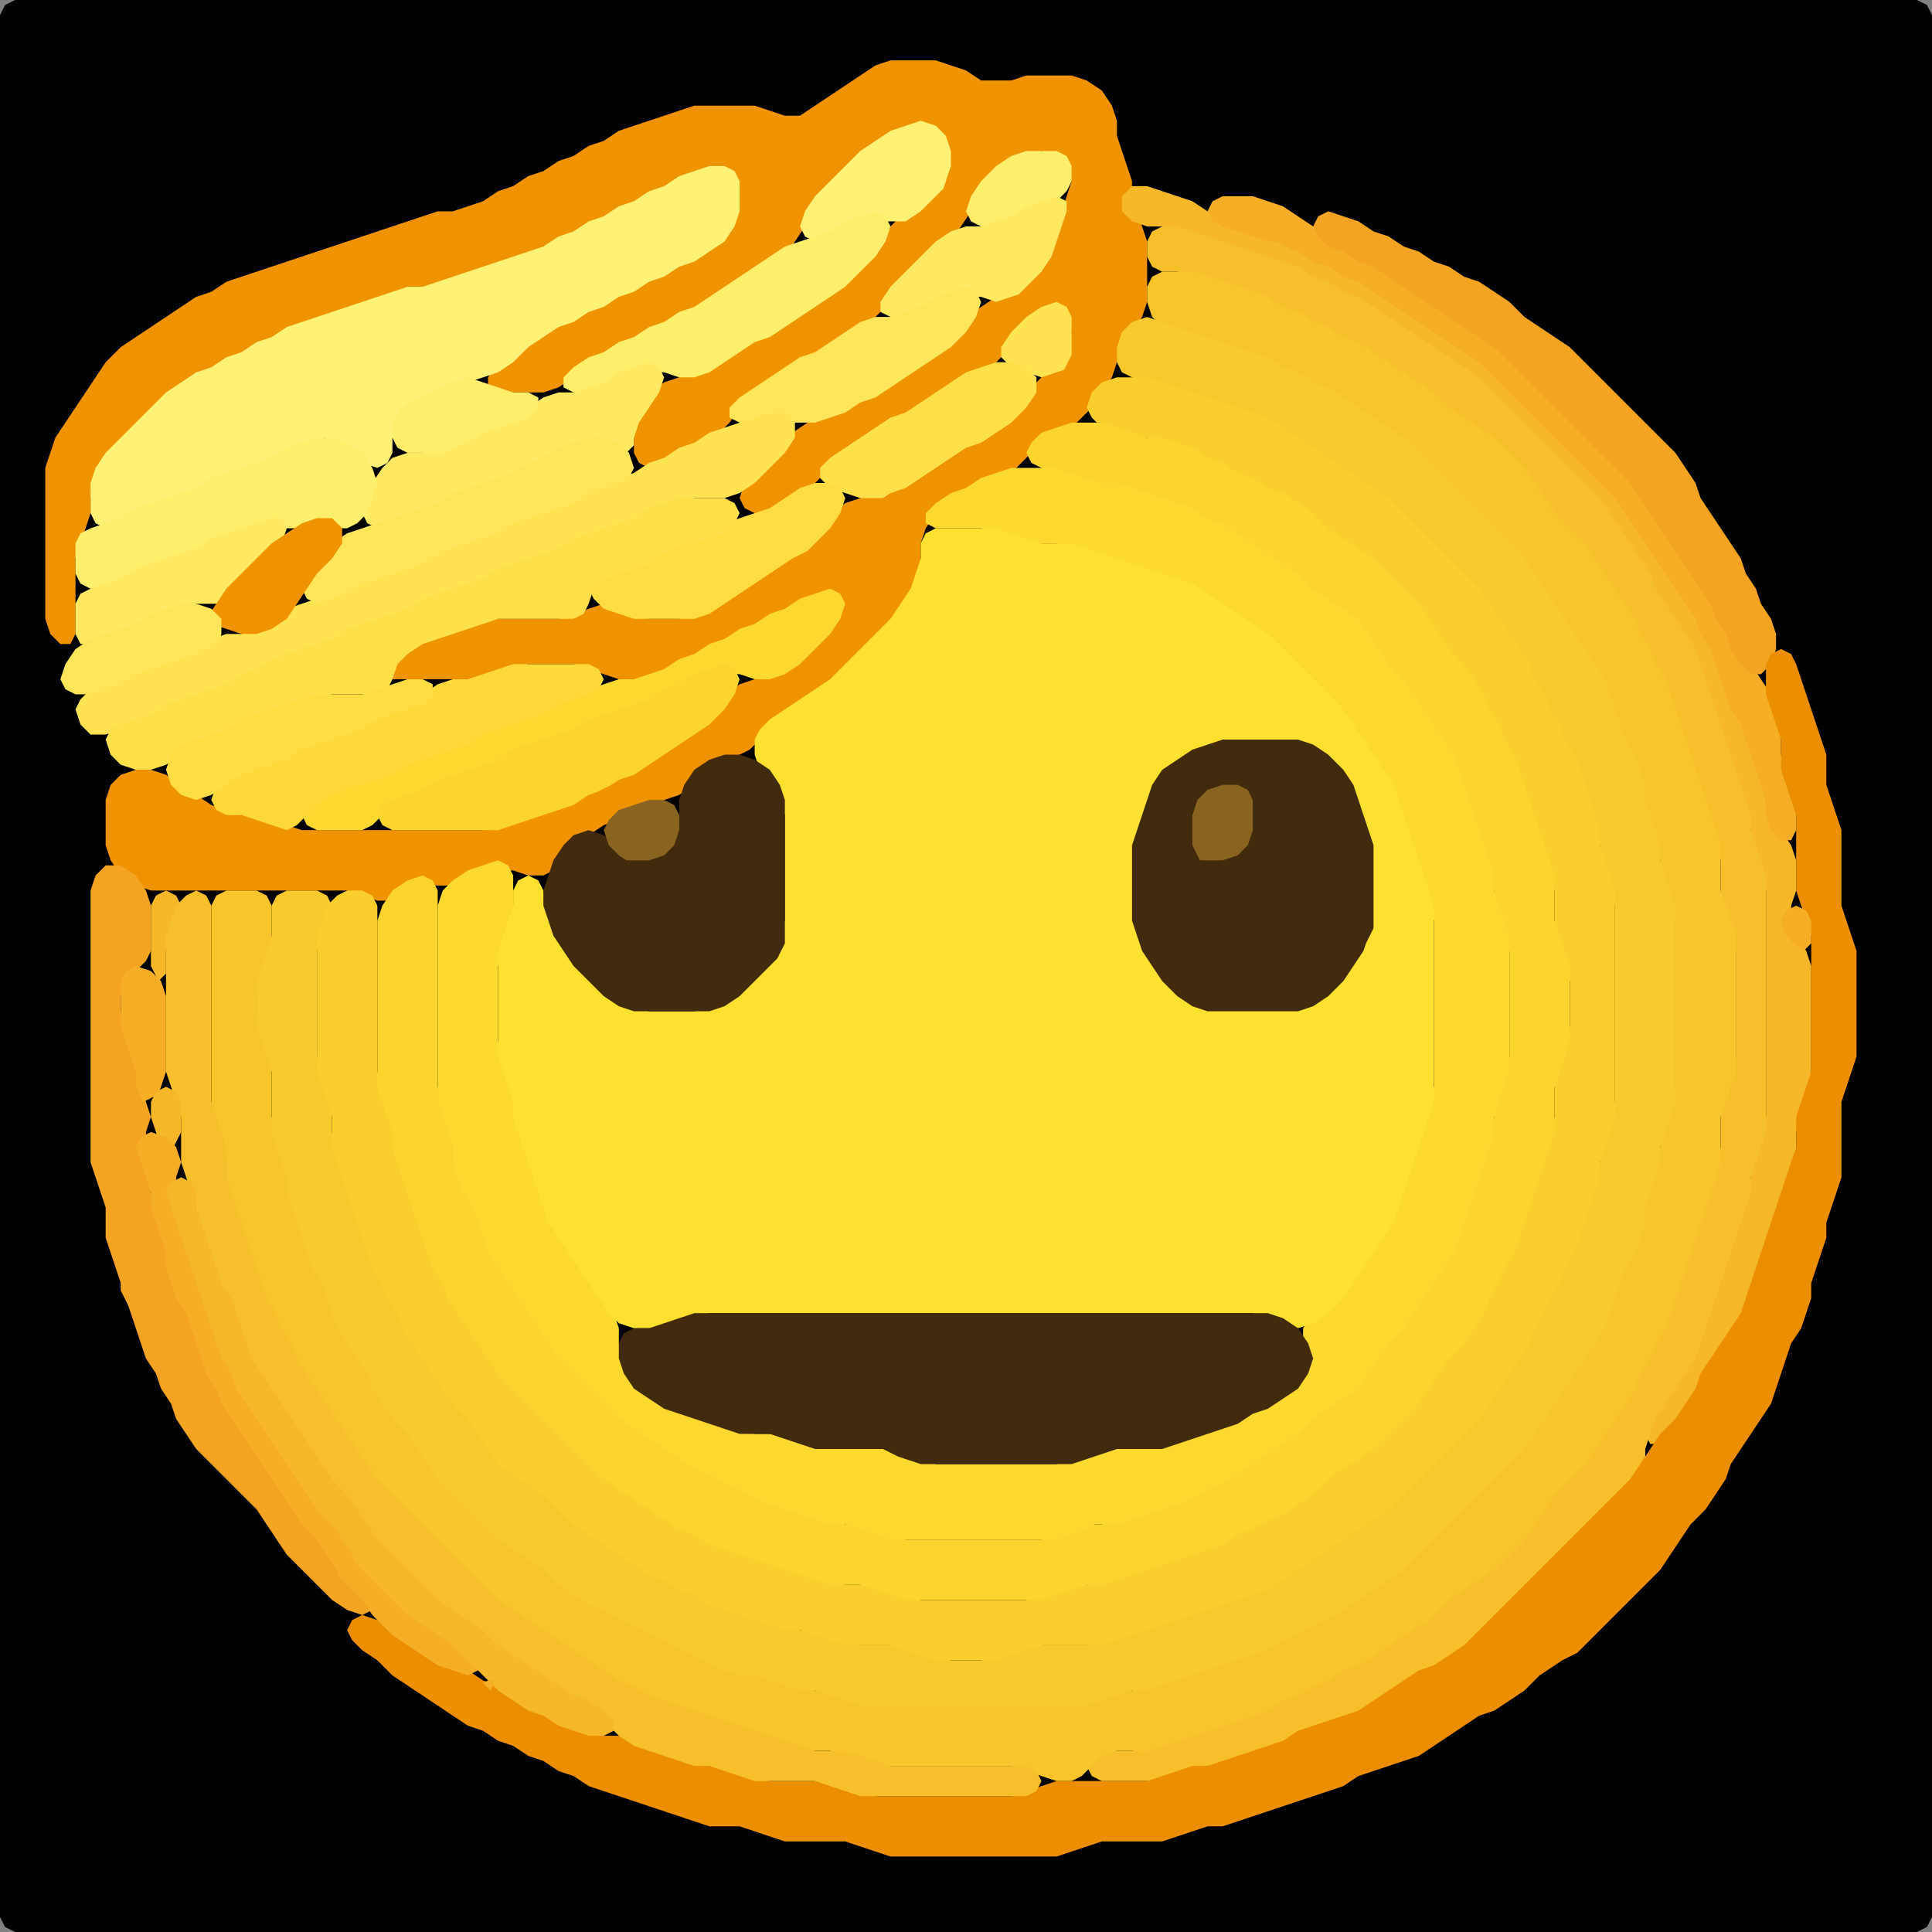 <?xml version="1.0" encoding="UTF-8" standalone="no"?>
<!DOCTYPE svg PUBLIC "-//W3C//DTD SVG 1.1//EN"
"http://www.w3.org/Graphics/SVG/1.1/DTD/svg11.dtd">
<svg width="128" height="128" xmlns="http://www.w3.org/2000/svg" version="1.1">
<rect width="100%" height="100%" fill="#808080" stroke="none"/>
<path d="M 26.5 128.0 L 27.0 128.0 L 28.0 128.0 L 29.0 128.0 L 30.0 128.0 L 31.0 128.0 L 32.0 128.0 L 33.0 128.0 L 34.0 128.0 L 35.0 128.0 L 36.0 128.0 L 37.0 128.0 L 38.0 128.0 L 39.0 128.0 L 40.0 128.0 L 41.0 128.0 L 42.0 128.0 L 43.0 128.0 L 44.0 128.0 L 45.0 128.0 L 46.0 128.0 L 47.0 128.0 L 48.0 128.0 L 49.0 128.0 L 50.0 128.0 L 51.0 128.0 L 52.0 128.0 L 53.0 128.0 L 54.0 128.0 L 55.0 128.0 L 56.0 128.0 L 57.0 128.0 L 58.0 128.0 L 59.0 128.0 L 60.0 128.0 L 61.0 128.0 L 62.0 128.0 L 63.0 128.0 L 64.0 128.0 L 65.0 128.0 L 66.0 128.0 L 67.0 128.0 L 68.0 128.0 L 69.0 128.0 L 70.0 128.0 L 71.0 128.0 L 72.0 128.0 L 73.0 128.0 L 74.0 128.0 L 75.0 128.0 L 76.0 128.0 L 77.0 128.0 L 78.0 128.0 L 79.0 128.0 L 80.0 128.0 L 81.0 128.0 L 82.0 128.0 L 83.0 128.0 L 84.0 128.0 L 85.0 128.0 L 86.0 128.0 L 87.0 128.0 L 88.0 128.0 L 89.0 128.0 L 90.0 128.0 L 91.0 128.0 L 92.0 128.0 L 93.0 128.0 L 94.0 128.0 L 95.0 128.0 L 96.0 128.0 L 97.0 128.0 L 98.0 128.0 L 99.0 128.0 L 100.0 128.0 L 101.0 128.0 L 102.0 128.0 L 103.0 128.0 L 104.0 128.0 L 105.0 128.0 L 106.0 128.0 L 107.0 128.0 L 108.0 128.0 L 109.0 128.0 L 110.0 128.0 L 111.0 128.0 L 112.0 128.0 L 113.0 128.0 L 114.0 128.0 L 115.0 128.0 L 116.0 128.0 L 117.0 128.0 L 118.0 128.0 L 119.0 128.0 L 120.0 128.0 L 121.0 128.0 L 122.0 128.0 L 123.0 128.0 L 124.0 128.0 L 125.0 128.0 L 126.0 128.0 L 127.0 128.0 L 127.667 127.667 L 128.0 127.0 L 128.0 126.0 L 128.0 125.0 L 128.0 124.0 L 128.0 123.0 L 128.0 122.0 L 128.0 121.0 L 128.0 120.0 L 128.0 119.0 L 128.0 118.0 L 128.0 117.0 L 128.0 116.0 L 128.0 115.0 L 128.0 114.0 L 128.0 113.0 L 128.0 112.0 L 128.0 111.0 L 128.0 110.0 L 128.0 109.0 L 128.0 108.0 L 128.0 107.0 L 128.0 106.0 L 128.0 105.0 L 128.0 104.0 L 128.0 103.0 L 128.0 102.0 L 128.0 101.0 L 128.0 100.0 L 128.0 99.0 L 128.0 98.0 L 128.0 97.0 L 128.0 96.0 L 128.0 95.0 L 128.0 94.0 L 128.0 93.0 L 128.0 92.0 L 128.0 91.0 L 128.0 90.0 L 128.0 89.0 L 128.0 88.0 L 128.0 87.0 L 128.0 86.0 L 128.0 85.0 L 128.0 84.0 L 128.0 83.0 L 128.0 82.0 L 128.0 81.0 L 128.0 80.0 L 128.0 79.0 L 128.0 78.0 L 128.0 77.0 L 128.0 76.0 L 128.0 75.0 L 128.0 74.0 L 128.0 73.0 L 128.0 72.0 L 128.0 71.0 L 128.0 70.0 L 128.0 69.0 L 128.0 68.0 L 128.0 67.0 L 128.0 66.0 L 128.0 65.0 L 128.0 64.0 L 128.0 63.0 L 128.0 62.0 L 128.0 61.0 L 128.0 60.0 L 128.0 59.0 L 128.0 58.0 L 128.0 57.0 L 128.0 56.0 L 128.0 55.0 L 128.0 54.0 L 128.0 53.0 L 128.0 52.0 L 128.0 51.0 L 128.0 50.0 L 128.0 49.0 L 128.0 48.0 L 128.0 47.0 L 128.0 46.0 L 128.0 45.0 L 128.0 44.0 L 128.0 43.0 L 128.0 42.0 L 128.0 41.0 L 128.0 40.0 L 128.0 39.0 L 128.0 38.0 L 128.0 37.0 L 128.0 36.0 L 128.0 35.0 L 128.0 34.0 L 128.0 33.0 L 128.0 32.0 L 128.0 31.0 L 128.0 30.0 L 128.0 29.0 L 128.0 28.0 L 128.0 27.0 L 128.0 26.0 L 128.0 25.0 L 128.0 24.0 L 128.0 23.0 L 128.0 22.0 L 128.0 21.0 L 128.0 20.0 L 128.0 19.0 L 128.0 18.0 L 128.0 17.0 L 128.0 16.0 L 128.0 15.0 L 128.0 14.0 L 128.0 13.0 L 128.0 12.0 L 128.0 11.0 L 128.0 10.0 L 128.0 9.0 L 128.0 8.0 L 128.0 7.0 L 128.0 6.0 L 128.0 5.0 L 128.0 4.0 L 128.0 3.0 L 128.0 2.0 L 128.0 1.0 L 127.667 0.333 L 127.0 0.0 L 126.0 0.0 L 125.0 0.0 L 124.0 0.0 L 123.0 0.0 L 122.0 0.0 L 121.0 0.0 L 120.0 0.0 L 119.0 0.0 L 118.0 0.0 L 117.0 0.0 L 116.0 0.0 L 115.0 0.0 L 114.0 0.0 L 113.0 0.0 L 112.0 0.0 L 111.0 0.0 L 110.0 0.0 L 109.0 0.0 L 108.0 0.0 L 107.0 0.0 L 106.0 0.0 L 105.0 0.0 L 104.0 0.0 L 103.0 0.0 L 102.0 0.0 L 101.0 0.0 L 100.0 0.0 L 99.0 0.0 L 98.0 0.0 L 97.0 0.0 L 96.0 0.0 L 95.0 0.0 L 94.0 0.0 L 93.0 0.0 L 92.0 0.0 L 91.0 0.0 L 90.0 0.0 L 89.0 0.0 L 88.0 0.0 L 87.0 0.0 L 86.0 0.0 L 85.0 0.0 L 84.0 0.0 L 83.0 0.0 L 82.0 0.0 L 81.0 0.0 L 80.0 0.0 L 79.0 0.0 L 78.0 0.0 L 77.0 0.0 L 76.0 0.0 L 75.0 0.0 L 74.0 0.0 L 73.0 0.0 L 72.0 0.0 L 71.0 0.0 L 70.0 0.0 L 69.0 0.0 L 68.0 0.0 L 67.0 0.0 L 66.0 0.0 L 65.0 0.0 L 64.0 0.0 L 63.0 0.0 L 62.0 0.0 L 61.0 0.0 L 60.0 0.0 L 59.0 0.0 L 58.0 0.0 L 57.0 0.0 L 56.0 0.0 L 55.0 0.0 L 54.0 0.0 L 53.0 0.0 L 52.0 0.0 L 51.0 0.0 L 50.0 0.0 L 49.0 0.0 L 48.0 0.0 L 47.0 0.0 L 46.0 0.0 L 45.0 0.0 L 44.0 0.0 L 43.0 0.0 L 42.0 0.0 L 41.0 0.0 L 40.0 0.0 L 39.0 0.0 L 38.0 0.0 L 37.0 0.0 L 36.0 0.0 L 35.0 0.0 L 34.0 0.0 L 33.0 0.0 L 32.0 0.0 L 31.0 0.0 L 30.0 0.0 L 29.0 0.0 L 28.0 0.0 L 27.0 0.0 L 26.0 0.0 L 25.0 0.0 L 24.0 0.0 L 23.0 0.0 L 22.0 0.0 L 21.0 0.0 L 20.0 0.0 L 19.0 0.0 L 18.0 0.0 L 17.0 0.0 L 16.0 0.0 L 15.0 0.0 L 14.0 0.0 L 13.0 0.0 L 12.0 0.0 L 11.0 0.0 L 10.0 0.0 L 9.0 0.0 L 8.0 0.0 L 7.0 0.0 L 6.0 0.0 L 5.0 0.0 L 4.0 0.0 L 3.0 0.0 L 2.0 0.0 L 1.0 0.0 L 0.333 0.333 L 0.0 1.0 L 0.0 2.0 L 0.0 3.0 L 0.0 4.0 L 0.0 5.0 L 0.0 6.0 L 0.0 7.0 L 0.0 8.0 L 0.0 9.0 L 0.0 10.0 L 0.0 11.0 L 0.0 12.0 L 0.0 13.0 L 0.0 14.0 L 0.0 15.0 L 0.0 16.0 L 0.0 17.0 L 0.0 18.0 L 0.0 19.0 L 0.0 20.0 L 0.0 21.0 L 0.0 22.0 L 0.0 23.0 L 0.0 24.0 L 0.0 25.0 L 0.0 26.0 L 0.0 27.0 L 0.0 28.0 L 0.0 29.0 L 0.0 30.0 L 0.0 31.0 L 0.0 32.0 L 0.0 33.0 L 0.0 34.0 L 0.0 35.0 L 0.0 36.0 L 0.0 37.0 L 0.0 38.0 L 0.0 39.0 L 0.0 40.0 L 0.0 41.0 L 0.0 42.0 L 0.0 43.0 L 0.0 44.0 L 0.0 45.0 L 0.0 46.0 L 0.0 47.0 L 0.0 48.0 L 0.0 49.0 L 0.0 50.0 L 0.0 51.0 L 0.0 52.0 L 0.0 53.0 L 0.0 54.0 L 0.0 55.0 L 0.0 56.0 L 0.0 57.0 L 0.0 58.0 L 0.0 59.0 L 0.0 60.0 L 0.0 61.0 L 0.0 62.0 L 0.0 63.0 L 0.0 64.0 L 0.0 65.0 L 0.0 66.0 L 0.0 67.0 L 0.0 68.0 L 0.0 69.0 L 0.0 70.0 L 0.0 71.0 L 0.0 72.0 L 0.0 73.0 L 0.0 74.0 L 0.0 75.0 L 0.0 76.0 L 0.0 77.0 L 0.0 78.0 L 0.0 79.0 L 0.0 80.0 L 0.0 81.0 L 0.0 82.0 L 0.0 83.0 L 0.0 84.0 L 0.0 85.0 L 0.0 86.0 L 0.0 87.0 L 0.0 88.0 L 0.0 89.0 L 0.0 90.0 L 0.0 91.0 L 0.0 92.0 L 0.0 93.0 L 0.0 94.0 L 0.0 95.0 L 0.0 96.0 L 0.0 97.0 L 0.0 98.0 L 0.0 99.0 L 0.0 100.0 L 0.0 101.0 L 0.0 102.0 L 0.0 103.0 L 0.0 104.0 L 0.0 105.0 L 0.0 106.0 L 0.0 107.0 L 0.0 108.0 L 0.0 109.0 L 0.0 110.0 L 0.0 111.0 L 0.0 112.0 L 0.0 113.0 L 0.0 114.0 L 0.0 115.0 L 0.0 116.0 L 0.0 117.0 L 0.0 118.0 L 0.0 119.0 L 0.0 120.0 L 0.0 121.0 L 0.0 122.0 L 0.0 123.0 L 0.0 124.0 L 0.0 125.0 L 0.0 126.0 L 0.0 127.0 L 0.333 127.667 L 1.0 128.0 L 2.0 128.0 L 3.0 128.0 L 4.0 128.0 L 5.0 128.0 L 6.0 128.0 L 7.0 128.0 L 8.0 128.0 L 9.0 128.0 L 10.0 128.0 L 11.0 128.0 L 12.0 128.0 L 13.0 128.0 L 14.0 128.0 L 15.0 128.0 L 16.0 128.0 L 17.0 128.0 L 18.0 128.0 L 19.0 128.0 L 20.0 128.0 L 21.0 128.0 L 22.0 128.0 L 23.0 128.0 L 24.0 128.0 L 25.0 128.0 L 25.5 128.0 Z" stroke="none" fill="rgb(0,0,0)" />
<path d="M 17.5 59.0 L 18.0 59.0 L 19.0 59.0 L 20.0 59.0 L 21.0 59.0 L 22.0 59.0 L 23.0 59.0 L 24.0 59.333 L 25.0 59.667 L 26.0 59.667 L 27.0 59.0 L 28.0 58.667 L 29.0 58.667 L 30.0 58.667 L 31.0 58.333 L 32.0 57.667 L 33.0 57.667 L 34.0 57.667 L 35.0 58.0 L 36.0 58.0 L 36.667 57.667 L 37.333 57.0 L 38.0 56.0 L 39.0 55.333 L 40.0 54.667 L 41.0 54.333 L 42.0 53.667 L 43.0 53.333 L 44.0 53.0 L 45.0 52.667 L 46.0 52.0 L 47.0 51.0 L 48.0 50.333 L 49.0 50.0 L 49.667 49.667 L 50.333 49.0 L 51.0 48.333 L 52.0 47.667 L 53.0 47.0 L 54.0 46.333 L 55.0 45.667 L 56.0 45.0 L 57.0 44.0 L 58.0 43.0 L 59.0 42.0 L 59.667 41.0 L 60.333 40.0 L 60.667 39.0 L 61.0 38.0 L 61.0 37.0 L 61.0 36.0 L 61.333 35.0 L 62.0 34.0 L 63.0 33.333 L 64.0 32.667 L 65.0 32.333 L 66.0 31.667 L 67.0 31.333 L 67.667 30.667 L 68.333 30.0 L 69.0 29.333 L 70.0 28.667 L 71.0 28.333 L 71.667 27.667 L 72.333 27.0 L 73.0 26.0 L 73.667 25.0 L 74.0 24.0 L 74.333 23.0 L 75.0 22.0 L 75.667 21.0 L 76.0 20.0 L 76.0 19.0 L 76.0 18.0 L 76.0 17.0 L 76.0 16.0 L 75.667 15.0 L 75.333 14.0 L 75.0 13.0 L 75.0 12.0 L 74.667 11.0 L 74.333 10.0 L 74.0 9.0 L 74.0 8.0 L 73.667 7.0 L 73.0 6.0 L 72.0 5.333 L 71.0 5.0 L 70.0 5.0 L 69.0 5.0 L 68.0 5.0 L 67.0 5.333 L 66.0 5.333 L 65.0 5.333 L 64.0 4.667 L 63.0 4.333 L 62.0 4.0 L 61.0 4.0 L 60.0 4.0 L 59.0 4.0 L 58.0 4.333 L 57.0 5.0 L 56.0 5.667 L 55.0 6.333 L 54.0 7.0 L 53.0 7.667 L 52.0 7.667 L 51.0 7.333 L 50.0 7.0 L 49.0 7.0 L 48.0 7.0 L 47.0 7.0 L 46.0 7.0 L 45.0 7.333 L 44.0 7.667 L 43.0 8.0 L 42.0 8.333 L 41.0 8.667 L 40.0 9.333 L 39.0 9.667 L 38.0 10.333 L 37.0 10.667 L 36.0 11.333 L 35.0 11.667 L 34.0 12.333 L 33.0 12.667 L 32.0 13.333 L 31.0 13.667 L 30.0 14.0 L 29.0 14.0 L 28.0 14.333 L 27.0 14.667 L 26.0 15.0 L 25.0 15.333 L 24.0 15.667 L 23.0 16.0 L 22.0 16.333 L 21.0 16.667 L 20.0 17.0 L 19.0 17.333 L 18.0 17.667 L 17.0 18.0 L 16.0 18.333 L 15.0 18.667 L 14.0 19.333 L 13.0 19.667 L 12.0 20.333 L 11.0 21.0 L 10.0 21.667 L 9.0 22.333 L 8.0 23.0 L 7.0 24.0 L 6.333 25.0 L 5.667 26.0 L 5.0 27.0 L 4.333 28.0 L 3.667 29.0 L 3.333 30.0 L 3.0 31.0 L 3.0 32.0 L 3.0 33.0 L 3.0 34.0 L 3.0 35.0 L 3.0 36.0 L 3.0 37.0 L 3.0 38.0 L 3.0 39.0 L 3.0 40.0 L 3.0 41.0 L 3.333 42.0 L 4.0 42.667 L 4.667 42.667 L 5.0 42.0 L 5.0 41.0 L 5.0 40.0 L 5.0 39.0 L 5.0 38.0 L 5.0 37.0 L 5.333 36.0 L 5.667 35.0 L 6.0 34.0 L 6.0 33.0 L 6.333 32.0 L 7.0 31.0 L 8.0 30.0 L 9.0 29.0 L 10.0 28.0 L 11.0 27.0 L 12.0 26.0 L 13.0 25.333 L 14.0 24.667 L 15.0 24.333 L 16.0 23.667 L 17.0 23.333 L 18.0 22.667 L 19.0 22.333 L 20.0 21.667 L 21.0 21.333 L 22.0 21.0 L 23.0 20.667 L 24.0 20.333 L 25.0 20.0 L 26.0 19.667 L 27.0 19.333 L 28.0 19.0 L 29.0 19.0 L 30.0 18.667 L 31.0 18.333 L 32.0 18.0 L 33.0 17.667 L 34.0 17.333 L 35.0 17.0 L 36.0 16.667 L 37.0 16.333 L 38.0 15.667 L 39.0 15.333 L 40.0 14.667 L 41.0 14.333 L 42.0 13.667 L 43.0 13.333 L 44.0 12.667 L 45.0 12.333 L 46.0 11.667 L 47.0 11.333 L 48.0 11.333 L 48.667 12.0 L 49.0 13.0 L 48.667 14.0 L 48.0 15.0 L 47.0 16.0 L 46.0 16.667 L 45.0 17.333 L 44.0 17.667 L 43.0 18.333 L 42.0 18.667 L 41.0 19.333 L 40.0 19.667 L 39.0 20.333 L 38.0 20.667 L 37.0 21.333 L 36.0 21.667 L 35.0 22.333 L 34.0 23.0 L 33.0 24.0 L 32.333 25.0 L 32.333 25.667 L 33.0 26.0 L 34.0 26.0 L 35.0 26.0 L 36.0 26.0 L 37.0 25.667 L 38.0 25.0 L 39.0 24.333 L 40.0 23.667 L 41.0 23.333 L 42.0 22.667 L 43.0 22.333 L 44.0 21.667 L 45.0 21.333 L 46.0 20.667 L 47.0 20.333 L 48.0 19.667 L 49.0 19.0 L 50.0 18.333 L 51.0 17.667 L 52.0 17.0 L 52.667 16.0 L 53.333 15.0 L 54.0 14.0 L 55.0 13.0 L 56.0 12.0 L 57.0 11.0 L 58.0 10.0 L 59.0 9.333 L 60.0 8.667 L 61.0 8.667 L 62.0 9.0 L 62.667 10.0 L 62.667 11.0 L 62.0 12.0 L 61.0 13.0 L 60.0 14.0 L 59.0 15.0 L 58.0 16.0 L 57.0 17.0 L 56.0 18.0 L 55.0 19.0 L 54.0 19.667 L 53.0 20.333 L 52.0 21.0 L 51.0 21.667 L 50.0 22.333 L 49.0 22.667 L 48.0 23.333 L 47.0 24.0 L 46.0 24.667 L 45.0 25.0 L 44.0 25.333 L 43.0 26.0 L 42.333 27.0 L 42.0 28.0 L 42.0 29.0 L 42.0 30.0 L 42.333 30.667 L 43.0 31.0 L 44.0 30.667 L 45.0 30.333 L 46.0 29.667 L 47.0 29.333 L 47.667 28.667 L 48.333 28.0 L 49.0 27.0 L 50.0 26.333 L 51.0 25.667 L 52.0 25.0 L 53.0 24.333 L 54.0 23.667 L 55.0 23.333 L 56.0 22.667 L 57.0 22.0 L 58.0 21.0 L 59.0 20.0 L 60.0 19.0 L 61.0 18.0 L 62.0 17.0 L 63.0 16.0 L 63.667 15.0 L 64.333 14.0 L 65.0 13.0 L 66.0 12.0 L 67.0 11.0 L 68.0 10.333 L 69.0 10.0 L 70.0 10.333 L 70.667 11.0 L 71.0 12.0 L 70.667 13.0 L 70.333 14.0 L 70.0 15.0 L 69.667 16.0 L 69.0 17.0 L 68.0 18.0 L 67.0 19.0 L 66.0 19.667 L 65.0 20.333 L 64.0 21.0 L 63.0 22.0 L 62.0 23.0 L 61.0 23.667 L 60.0 24.333 L 59.0 25.0 L 58.0 25.667 L 57.0 26.333 L 56.0 26.667 L 55.0 27.333 L 54.0 27.667 L 53.0 28.333 L 52.0 29.0 L 51.0 30.0 L 50.0 31.0 L 49.333 32.0 L 49.0 33.0 L 49.333 33.667 L 50.0 34.0 L 51.0 34.0 L 52.0 33.667 L 53.0 33.0 L 54.0 32.0 L 55.0 31.0 L 56.0 30.333 L 57.0 29.667 L 58.0 29.0 L 59.0 28.333 L 60.0 27.667 L 61.0 27.333 L 62.0 26.667 L 63.0 26.0 L 64.0 25.333 L 65.0 24.667 L 66.0 24.0 L 67.0 23.0 L 68.0 22.0 L 69.0 21.0 L 70.0 20.667 L 70.667 21.0 L 71.0 22.0 L 70.667 23.0 L 70.0 24.0 L 69.0 25.0 L 68.0 26.0 L 67.0 27.0 L 66.0 28.0 L 65.0 28.667 L 64.0 29.333 L 63.0 29.667 L 62.0 30.333 L 61.0 31.0 L 60.0 31.667 L 59.0 32.333 L 58.0 32.667 L 57.0 33.0 L 56.0 33.333 L 55.0 34.0 L 54.0 35.0 L 53.0 36.0 L 52.0 36.667 L 51.0 37.333 L 50.0 38.0 L 49.0 38.667 L 48.0 39.333 L 47.0 40.0 L 46.0 40.667 L 45.0 41.0 L 44.0 41.0 L 43.0 41.0 L 42.0 40.667 L 41.0 40.333 L 40.0 40.0 L 39.0 40.333 L 38.0 40.667 L 37.0 41.0 L 36.0 41.0 L 35.0 41.0 L 34.0 41.0 L 33.0 41.0 L 32.0 41.0 L 31.0 41.333 L 30.0 41.667 L 29.0 42.0 L 28.0 42.333 L 27.0 42.667 L 26.0 43.333 L 25.333 44.0 L 25.333 44.667 L 26.0 45.0 L 27.0 45.0 L 28.0 45.0 L 29.0 45.0 L 30.0 45.0 L 31.0 45.0 L 32.0 45.0 L 33.0 44.667 L 34.0 44.333 L 35.0 44.0 L 36.0 44.0 L 37.0 44.0 L 38.0 44.0 L 39.0 44.333 L 40.0 44.667 L 41.0 45.0 L 42.0 45.0 L 43.0 45.0 L 44.0 44.667 L 45.0 44.333 L 46.0 43.667 L 47.0 43.333 L 48.0 42.667 L 49.0 42.333 L 50.0 41.667 L 51.0 41.333 L 52.0 40.667 L 53.0 40.333 L 54.0 40.333 L 54.333 41.0 L 54.0 42.0 L 53.0 43.0 L 52.0 44.0 L 51.0 44.667 L 50.0 45.0 L 49.0 45.333 L 48.0 46.0 L 47.0 47.0 L 46.0 48.0 L 45.0 48.667 L 44.0 49.333 L 43.0 50.0 L 42.0 50.667 L 41.0 51.333 L 40.0 51.667 L 39.0 52.333 L 38.0 52.667 L 37.0 53.333 L 36.0 53.667 L 35.0 54.0 L 34.0 54.333 L 33.0 54.667 L 32.0 55.0 L 31.0 55.0 L 30.0 55.0 L 29.0 55.0 L 28.0 55.0 L 27.0 55.0 L 26.0 55.0 L 25.0 55.0 L 24.0 55.0 L 23.0 55.0 L 22.0 55.0 L 21.0 55.0 L 20.0 55.0 L 19.0 54.667 L 18.0 54.333 L 17.0 54.0 L 16.0 54.0 L 15.0 53.667 L 14.0 53.333 L 13.0 52.667 L 12.0 52.0 L 11.0 51.333 L 10.0 51.0 L 9.0 51.0 L 8.0 51.333 L 7.333 52.0 L 7.0 53.0 L 7.0 54.0 L 7.0 55.0 L 7.0 56.0 L 7.333 57.0 L 8.0 58.0 L 9.0 58.667 L 10.0 59.0 L 11.0 59.0 L 12.0 59.0 L 13.0 59.0 L 14.0 59.0 L 15.0 59.0 L 16.0 59.0 L 16.5 59.0 Z" stroke="none" fill="rgb(240,147,0)" />
<path d="M 62.5 12.5 L 62.667 12.0 L 63.0 11.0 L 63.0 10.0 L 62.667 9.0 L 62.0 8.333 L 61.0 8.0 L 60.0 8.333 L 59.0 8.667 L 58.0 9.333 L 57.0 10.0 L 56.0 11.0 L 55.0 12.0 L 54.0 13.0 L 53.333 14.0 L 53.0 15.0 L 53.333 15.667 L 54.0 16.0 L 55.0 15.667 L 56.0 15.333 L 57.0 14.667 L 58.0 14.667 L 59.0 14.667 L 60.0 14.667 L 61.0 14.0 L 61.5 13.5 Z" stroke="none" fill="rgb(255,241,117)" />
<path d="M 68.5 14.0 L 69.0 13.667 L 70.0 13.333 L 70.667 12.667 L 71.0 12.0 L 71.0 11.0 L 70.667 10.333 L 70.0 10.0 L 69.0 10.0 L 68.0 10.0 L 67.0 10.333 L 66.0 11.0 L 65.0 12.0 L 64.333 13.0 L 64.0 14.0 L 64.333 14.667 L 65.0 15.0 L 66.0 15.0 L 67.0 14.667 L 67.5 14.5 Z" stroke="none" fill="rgb(255,237,108)" />
<path d="M 21.5 29.0 L 22.0 29.333 L 23.0 30.0 L 24.0 30.667 L 25.0 31.0 L 25.667 30.667 L 26.0 30.0 L 26.0 29.0 L 26.333 28.0 L 27.0 27.333 L 28.0 26.667 L 29.0 26.333 L 30.0 25.667 L 31.0 25.333 L 32.0 25.0 L 33.0 24.667 L 34.0 24.0 L 35.0 23.0 L 36.0 22.333 L 37.0 21.667 L 38.0 21.333 L 39.0 20.667 L 40.0 20.333 L 41.0 19.667 L 42.0 19.333 L 43.0 18.667 L 44.0 18.333 L 45.0 17.667 L 46.0 17.333 L 47.0 16.667 L 48.0 16.0 L 48.667 15.0 L 49.0 14.0 L 49.0 13.0 L 49.0 12.0 L 48.667 11.333 L 48.0 11.0 L 47.0 11.0 L 46.0 11.333 L 45.0 11.667 L 44.0 12.333 L 43.0 12.667 L 42.0 13.333 L 41.0 13.667 L 40.0 14.333 L 39.0 14.667 L 38.0 15.333 L 37.0 15.667 L 36.0 16.333 L 35.0 16.667 L 34.0 17.0 L 33.0 17.333 L 32.0 17.667 L 31.0 18.0 L 30.0 18.333 L 29.0 18.667 L 28.0 19.0 L 27.0 19.0 L 26.0 19.333 L 25.0 19.667 L 24.0 20.0 L 23.0 20.333 L 22.0 20.667 L 21.0 21.0 L 20.0 21.333 L 19.0 21.667 L 18.0 22.333 L 17.0 22.667 L 16.0 23.333 L 15.0 23.667 L 14.0 24.333 L 13.0 24.667 L 12.0 25.333 L 11.0 26.0 L 10.0 27.0 L 9.0 28.0 L 8.0 29.0 L 7.0 30.0 L 6.333 31.0 L 6.0 32.0 L 6.0 33.0 L 6.0 34.0 L 6.333 34.667 L 7.0 35.0 L 8.0 34.667 L 9.0 34.333 L 10.0 33.667 L 11.0 33.333 L 12.0 33.0 L 13.0 32.667 L 14.0 32.333 L 15.0 31.667 L 16.0 31.333 L 17.0 31.0 L 18.0 30.667 L 19.0 30.333 L 20.0 29.667 L 20.5 29.5 Z" stroke="none" fill="rgb(255,241,117)" />
<path d="M 84.5 17.5 L 85.0 17.667 L 86.0 18.333 L 87.0 18.667 L 88.0 19.333 L 89.0 19.667 L 90.0 20.333 L 91.0 21.0 L 92.0 21.667 L 93.0 22.333 L 94.0 23.0 L 95.0 23.667 L 96.0 24.333 L 97.0 25.0 L 98.0 26.0 L 99.0 27.0 L 100.0 28.0 L 101.0 29.0 L 102.0 30.0 L 103.0 31.0 L 104.0 32.0 L 105.0 33.0 L 106.0 34.0 L 106.667 35.0 L 107.333 36.0 L 108.0 37.0 L 108.667 38.0 L 109.333 39.0 L 109.667 40.0 L 110.333 41.0 L 111.0 42.0 L 111.667 43.0 L 112.333 44.0 L 112.667 45.0 L 113.0 46.0 L 113.333 47.0 L 113.667 48.0 L 114.0 49.0 L 114.333 50.0 L 114.667 51.0 L 115.0 52.0 L 115.333 53.0 L 115.667 54.0 L 116.0 55.0 L 116.0 56.0 L 116.333 57.0 L 116.667 58.0 L 117.0 59.0 L 117.0 60.0 L 117.0 61.0 L 117.0 62.0 L 117.0 63.0 L 117.0 64.0 L 117.0 65.0 L 117.0 66.0 L 117.0 67.0 L 117.0 68.0 L 117.0 69.0 L 117.0 70.0 L 117.0 71.0 L 117.0 72.0 L 117.0 73.0 L 117.0 74.0 L 116.667 75.0 L 116.333 76.0 L 116.0 77.0 L 116.0 78.0 L 115.667 79.0 L 115.333 80.0 L 115.0 81.0 L 114.667 82.0 L 114.333 83.0 L 114.0 84.0 L 113.667 85.0 L 113.333 86.0 L 113.0 87.0 L 112.667 88.0 L 112.333 89.0 L 111.667 90.0 L 111.0 91.0 L 110.333 92.0 L 109.667 93.0 L 109.333 94.0 L 109.0 95.0 L 109.333 95.667 L 110.0 95.667 L 111.0 95.0 L 111.667 94.0 L 112.333 93.0 L 112.667 92.0 L 113.333 91.0 L 114.0 90.0 L 114.667 89.0 L 115.333 88.0 L 115.667 87.0 L 116.0 86.0 L 116.333 85.0 L 116.667 84.0 L 117.0 83.0 L 117.333 82.0 L 117.667 81.0 L 118.0 80.0 L 118.333 79.0 L 118.667 78.0 L 119.0 77.0 L 119.0 76.0 L 119.0 75.0 L 119.333 74.0 L 119.667 73.0 L 120.0 72.0 L 120.0 71.0 L 120.0 70.0 L 120.0 69.0 L 120.0 68.0 L 120.0 67.0 L 120.0 66.0 L 120.0 65.0 L 120.0 64.0 L 119.667 63.0 L 119.0 62.0 L 118.667 61.0 L 118.667 60.0 L 119.0 59.0 L 119.0 58.0 L 119.0 57.0 L 118.667 56.0 L 118.0 55.0 L 117.333 54.0 L 117.0 53.0 L 117.0 52.0 L 116.667 51.0 L 116.333 50.0 L 116.0 49.0 L 115.667 48.0 L 115.333 47.0 L 114.667 46.0 L 114.333 45.0 L 114.0 44.0 L 113.667 43.0 L 113.333 42.0 L 112.667 41.0 L 112.333 40.0 L 111.667 39.0 L 111.0 38.0 L 110.333 37.0 L 109.667 36.0 L 109.0 35.0 L 108.333 34.0 L 107.667 33.0 L 107.0 32.0 L 106.0 31.0 L 105.0 30.0 L 104.0 29.0 L 103.0 28.0 L 102.0 27.0 L 101.0 26.0 L 100.0 25.0 L 99.0 24.0 L 98.0 23.333 L 97.0 22.667 L 96.0 22.0 L 95.0 21.333 L 94.0 20.667 L 93.0 20.0 L 92.0 19.333 L 91.0 18.667 L 90.0 18.333 L 89.0 17.667 L 88.0 17.333 L 87.0 16.667 L 86.0 16.333 L 85.0 16.0 L 84.0 15.667 L 83.0 15.333 L 82.0 15.0 L 81.0 14.667 L 80.0 14.0 L 79.0 13.333 L 78.0 13.0 L 77.0 12.667 L 76.0 12.333 L 75.0 12.333 L 74.333 13.0 L 74.333 14.0 L 75.0 14.667 L 76.0 15.0 L 77.0 15.0 L 78.0 15.333 L 79.0 15.667 L 80.0 16.0 L 81.0 16.333 L 82.0 16.667 L 83.0 17.0 L 83.5 17.0 Z" stroke="none" fill="rgb(246,183,41)" />
<path d="M 68.5 18.5 L 69.0 18.0 L 69.667 17.0 L 70.0 16.0 L 70.333 15.0 L 70.667 14.0 L 70.667 13.333 L 70.0 13.0 L 69.0 13.333 L 68.0 13.667 L 67.0 14.333 L 66.0 14.667 L 65.0 15.0 L 64.0 15.0 L 63.0 15.333 L 62.0 16.0 L 61.0 17.0 L 60.0 18.0 L 59.0 19.0 L 58.333 20.0 L 58.333 20.667 L 59.0 21.0 L 60.0 21.0 L 61.0 20.667 L 62.0 20.333 L 63.0 19.667 L 64.0 19.667 L 65.0 19.667 L 66.0 20.0 L 67.0 19.667 L 67.5 19.5 Z" stroke="none" fill="rgb(255,233,98)" />
<path d="M 85.5 16.5 L 86.0 16.667 L 87.0 17.333 L 88.0 17.667 L 89.0 18.333 L 90.0 18.667 L 91.0 19.333 L 92.0 20.0 L 93.0 20.667 L 94.0 21.333 L 95.0 22.0 L 96.0 22.667 L 97.0 23.333 L 98.0 24.0 L 99.0 25.0 L 100.0 26.0 L 101.0 27.0 L 102.0 28.0 L 103.0 29.0 L 104.0 30.0 L 105.0 31.0 L 106.0 32.0 L 107.0 33.0 L 107.667 34.0 L 108.333 35.0 L 109.0 36.0 L 109.667 37.0 L 110.333 38.0 L 111.0 39.0 L 111.667 40.0 L 112.333 41.0 L 112.667 42.0 L 113.333 43.0 L 113.667 44.0 L 114.0 45.0 L 114.333 46.0 L 114.667 47.0 L 115.333 48.0 L 115.667 49.0 L 116.0 50.0 L 116.333 51.0 L 116.667 52.0 L 117.0 53.0 L 117.0 54.0 L 117.333 55.0 L 118.0 55.667 L 118.667 55.667 L 119.0 55.0 L 119.0 54.0 L 119.0 53.0 L 118.667 52.0 L 118.333 51.0 L 118.0 50.0 L 118.0 49.0 L 118.0 48.0 L 117.667 47.0 L 117.333 46.0 L 116.667 45.0 L 116.0 44.0 L 115.333 43.0 L 114.667 42.0 L 114.333 41.0 L 113.667 40.0 L 113.333 39.0 L 112.667 38.0 L 112.0 37.0 L 111.333 36.0 L 110.667 35.0 L 110.0 34.0 L 109.333 33.0 L 108.667 32.0 L 108.0 31.0 L 107.0 30.0 L 106.0 29.0 L 105.0 28.0 L 104.0 27.0 L 103.0 26.0 L 102.0 25.0 L 101.0 24.0 L 100.0 23.0 L 99.0 22.333 L 98.0 21.667 L 97.0 21.0 L 96.0 20.333 L 95.0 19.667 L 94.0 19.0 L 93.0 18.333 L 92.0 17.667 L 91.0 17.333 L 90.0 16.667 L 89.0 16.333 L 88.0 15.667 L 87.0 15.0 L 86.0 14.333 L 85.0 13.667 L 84.0 13.333 L 83.0 13.0 L 82.0 13.0 L 81.0 13.0 L 80.333 13.333 L 80.0 14.0 L 80.333 14.667 L 81.0 15.0 L 82.0 15.333 L 83.0 15.667 L 84.0 16.0 L 84.5 16.0 Z" stroke="none" fill="rgb(245,174,38)" />
<path d="M 42.5 24.5 L 43.0 24.667 L 44.0 24.667 L 45.0 25.0 L 46.0 25.0 L 47.0 24.667 L 48.0 24.0 L 49.0 23.333 L 50.0 22.667 L 51.0 22.333 L 52.0 21.667 L 53.0 21.0 L 54.0 20.333 L 55.0 19.667 L 56.0 19.0 L 57.0 18.0 L 58.0 17.0 L 58.667 16.0 L 59.0 15.0 L 58.667 14.333 L 58.0 14.0 L 57.0 14.333 L 56.0 14.667 L 55.0 15.333 L 54.0 15.667 L 53.0 16.0 L 52.0 16.333 L 51.0 17.0 L 50.0 17.667 L 49.0 18.333 L 48.0 19.0 L 47.0 19.667 L 46.0 20.333 L 45.0 20.667 L 44.0 21.333 L 43.0 21.667 L 42.0 22.333 L 41.0 22.667 L 40.0 23.333 L 39.0 23.667 L 38.0 24.333 L 37.333 25.0 L 37.333 25.667 L 38.0 26.0 L 39.0 26.0 L 40.0 25.667 L 41.0 25.333 L 41.5 25.0 Z" stroke="none" fill="rgb(255,237,108)" />
<path d="M 105.5 29.5 L 106.0 30.0 L 107.0 31.0 L 108.0 32.0 L 108.667 33.0 L 109.333 34.0 L 110.0 35.0 L 110.667 36.0 L 111.333 37.0 L 112.0 38.0 L 112.667 39.0 L 113.333 40.0 L 113.667 41.0 L 114.333 42.0 L 114.667 43.0 L 115.333 44.0 L 116.0 44.667 L 116.667 44.667 L 117.333 44.0 L 117.667 43.0 L 117.667 42.0 L 117.333 41.0 L 116.667 40.0 L 116.333 39.0 L 115.667 38.0 L 115.333 37.0 L 114.667 36.0 L 114.0 35.0 L 113.333 34.0 L 112.667 33.0 L 112.333 32.0 L 111.667 31.0 L 111.0 30.0 L 110.0 29.0 L 109.0 28.0 L 108.0 27.0 L 107.0 26.0 L 106.0 25.0 L 105.0 24.0 L 104.0 23.0 L 103.0 22.333 L 102.0 21.667 L 101.0 21.0 L 100.0 20.0 L 99.0 19.333 L 98.0 18.667 L 97.0 18.333 L 96.0 17.667 L 95.0 17.333 L 94.0 16.667 L 93.0 16.333 L 92.0 15.667 L 91.0 15.333 L 90.0 14.667 L 89.0 14.333 L 88.0 14.0 L 87.333 14.333 L 87.0 15.0 L 87.333 15.667 L 88.0 16.333 L 89.0 16.667 L 90.0 17.333 L 91.0 17.667 L 92.0 18.333 L 93.0 19.0 L 94.0 19.667 L 95.0 20.333 L 96.0 21.0 L 97.0 21.667 L 98.0 22.333 L 99.0 23.0 L 100.0 24.0 L 101.0 25.0 L 102.0 26.0 L 103.0 27.0 L 104.0 28.0 L 104.5 28.5 Z" stroke="none" fill="rgb(244,164,35)" />
<path d="M 95.5 110.5 L 96.0 110.333 L 97.0 109.667 L 98.0 109.0 L 99.0 108.0 L 100.0 107.0 L 101.0 106.0 L 102.0 105.0 L 103.0 104.0 L 104.0 103.0 L 105.0 102.0 L 106.0 101.0 L 107.0 100.0 L 108.0 99.0 L 108.667 98.0 L 109.0 97.0 L 109.0 96.0 L 109.333 95.0 L 109.667 94.0 L 110.333 93.0 L 111.0 92.0 L 111.667 91.0 L 112.333 90.0 L 112.667 89.0 L 113.0 88.0 L 113.333 87.0 L 113.667 86.0 L 114.0 85.0 L 114.333 84.0 L 114.667 83.0 L 115.0 82.0 L 115.333 81.0 L 115.667 80.0 L 116.0 79.0 L 116.0 78.0 L 116.333 77.0 L 116.667 76.0 L 117.0 75.0 L 117.0 74.0 L 117.0 73.0 L 117.0 72.0 L 117.0 71.0 L 117.0 70.0 L 117.0 69.0 L 117.0 68.0 L 117.0 67.0 L 117.0 66.0 L 117.0 65.0 L 117.0 64.0 L 117.0 63.0 L 117.0 62.0 L 117.0 61.0 L 117.0 60.0 L 117.0 59.0 L 117.0 58.0 L 116.667 57.0 L 116.333 56.0 L 116.0 55.0 L 116.0 54.0 L 115.667 53.0 L 115.333 52.0 L 115.0 51.0 L 114.667 50.0 L 114.333 49.0 L 114.0 48.0 L 113.667 47.0 L 113.333 46.0 L 113.0 45.0 L 112.667 44.0 L 112.333 43.0 L 111.667 42.0 L 111.0 41.0 L 110.333 40.0 L 109.667 39.0 L 109.333 38.0 L 108.667 37.0 L 108.0 36.0 L 107.333 35.0 L 106.667 34.0 L 106.0 33.0 L 105.0 32.0 L 104.0 31.0 L 103.0 30.0 L 102.0 29.0 L 101.0 28.0 L 100.0 27.0 L 99.0 26.0 L 98.0 25.0 L 97.0 24.333 L 96.0 23.667 L 95.0 23.0 L 94.0 22.333 L 93.0 21.667 L 92.0 21.0 L 91.0 20.333 L 90.0 19.667 L 89.0 19.333 L 88.0 18.667 L 87.0 18.333 L 86.0 17.667 L 85.0 17.333 L 84.0 17.0 L 83.0 16.667 L 82.0 16.333 L 81.0 16.0 L 80.0 15.667 L 79.0 15.333 L 78.0 15.0 L 77.0 15.0 L 76.333 15.333 L 76.0 16.0 L 76.0 17.0 L 76.333 17.667 L 77.0 18.0 L 78.0 18.0 L 79.0 18.333 L 80.0 18.667 L 81.0 19.0 L 82.0 19.333 L 83.0 19.667 L 84.0 20.333 L 85.0 20.667 L 86.0 21.333 L 87.0 21.667 L 88.0 22.333 L 89.0 22.667 L 90.0 23.333 L 91.0 24.0 L 92.0 24.667 L 93.0 25.333 L 94.0 26.0 L 95.0 27.0 L 96.0 27.667 L 97.0 28.333 L 98.0 29.0 L 99.0 30.0 L 100.0 31.0 L 101.0 32.0 L 101.667 33.0 L 102.333 34.0 L 103.0 35.0 L 104.0 36.0 L 105.0 37.0 L 105.667 38.0 L 106.333 39.0 L 107.0 40.0 L 107.667 41.0 L 108.333 42.0 L 108.667 43.0 L 109.333 44.0 L 109.667 45.0 L 110.333 46.0 L 110.667 47.0 L 111.0 48.0 L 111.333 49.0 L 111.667 50.0 L 112.0 51.0 L 112.333 52.0 L 112.667 53.0 L 113.0 54.0 L 113.333 55.0 L 113.667 56.0 L 114.0 57.0 L 114.0 58.0 L 114.0 59.0 L 114.0 60.0 L 114.333 61.0 L 114.667 62.0 L 115.0 63.0 L 115.0 64.0 L 115.0 65.0 L 115.0 66.0 L 115.0 67.0 L 115.0 68.0 L 115.0 69.0 L 115.0 70.0 L 114.667 71.0 L 114.333 72.0 L 114.0 73.0 L 114.0 74.0 L 114.0 75.0 L 114.0 76.0 L 113.667 77.0 L 113.333 78.0 L 113.0 79.0 L 112.667 80.0 L 112.333 81.0 L 112.0 82.0 L 111.667 83.0 L 111.333 84.0 L 111.0 85.0 L 110.667 86.0 L 110.333 87.0 L 109.667 88.0 L 109.333 89.0 L 108.667 90.0 L 108.333 91.0 L 107.667 92.0 L 107.0 93.0 L 106.333 94.0 L 105.667 95.0 L 105.0 96.0 L 104.0 97.0 L 103.0 98.0 L 102.333 99.0 L 101.667 100.0 L 101.0 101.0 L 100.0 102.0 L 99.0 103.0 L 98.0 104.0 L 97.0 104.667 L 96.0 105.333 L 95.0 106.0 L 94.0 107.0 L 93.0 107.667 L 92.0 108.333 L 91.0 109.0 L 90.0 109.667 L 89.0 110.333 L 88.0 110.667 L 87.0 111.333 L 86.0 111.667 L 85.0 112.333 L 84.0 112.667 L 83.0 113.333 L 82.0 113.667 L 81.0 114.0 L 80.0 114.333 L 79.0 114.667 L 78.0 115.0 L 77.0 115.333 L 76.0 115.667 L 75.0 116.0 L 74.0 116.0 L 73.0 116.0 L 72.333 116.333 L 72.0 117.0 L 72.333 117.667 L 73.0 118.0 L 74.0 118.0 L 75.0 118.0 L 76.0 118.0 L 77.0 118.0 L 78.0 117.667 L 79.0 117.333 L 80.0 117.0 L 81.0 117.0 L 82.0 116.667 L 83.0 116.333 L 84.0 116.0 L 85.0 115.667 L 86.0 115.333 L 87.0 114.667 L 88.0 114.333 L 89.0 114.0 L 90.0 113.667 L 91.0 113.333 L 92.0 112.667 L 93.0 112.0 L 94.0 111.333 L 94.5 111.0 Z" stroke="none" fill="rgb(247,192,43)" />
<path d="M 95.5 106.5 L 96.0 106.0 L 97.0 105.333 L 98.0 104.667 L 99.0 104.0 L 100.0 103.0 L 101.0 102.0 L 101.667 101.0 L 102.333 100.0 L 103.0 99.0 L 104.0 98.0 L 105.0 97.0 L 105.667 96.0 L 106.333 95.0 L 107.0 94.0 L 107.667 93.0 L 108.333 92.0 L 108.667 91.0 L 109.333 90.0 L 109.667 89.0 L 110.333 88.0 L 110.667 87.0 L 111.0 86.0 L 111.333 85.0 L 111.667 84.0 L 112.0 83.0 L 112.333 82.0 L 112.667 81.0 L 113.0 80.0 L 113.333 79.0 L 113.667 78.0 L 114.0 77.0 L 114.0 76.0 L 114.0 75.0 L 114.0 74.0 L 114.333 73.0 L 114.667 72.0 L 115.0 71.0 L 115.0 70.0 L 115.0 69.0 L 115.0 68.0 L 115.0 67.0 L 115.0 66.0 L 115.0 65.0 L 115.0 64.0 L 115.0 63.0 L 115.0 62.0 L 114.667 61.0 L 114.333 60.0 L 114.0 59.0 L 114.0 58.0 L 114.0 57.0 L 114.0 56.0 L 113.667 55.0 L 113.333 54.0 L 113.0 53.0 L 112.667 52.0 L 112.333 51.0 L 112.0 50.0 L 111.667 49.0 L 111.333 48.0 L 111.0 47.0 L 110.667 46.0 L 110.333 45.0 L 109.667 44.0 L 109.333 43.0 L 108.667 42.0 L 108.333 41.0 L 107.667 40.0 L 107.0 39.0 L 106.333 38.0 L 105.667 37.0 L 105.0 36.0 L 104.0 35.0 L 103.0 34.0 L 102.333 33.0 L 101.667 32.0 L 101.0 31.0 L 100.0 30.0 L 99.0 29.0 L 98.0 28.333 L 97.0 27.667 L 96.0 27.0 L 95.0 26.0 L 94.0 25.333 L 93.0 24.667 L 92.0 24.0 L 91.0 23.333 L 90.0 22.667 L 89.0 22.333 L 88.0 21.667 L 87.0 21.333 L 86.0 20.667 L 85.0 20.333 L 84.0 19.667 L 83.0 19.333 L 82.0 19.0 L 81.0 18.667 L 80.0 18.333 L 79.0 18.0 L 78.0 18.0 L 77.0 18.0 L 76.333 18.333 L 76.0 19.0 L 76.0 20.0 L 76.333 21.0 L 77.0 21.667 L 78.0 22.0 L 79.0 22.333 L 80.0 22.667 L 81.0 23.0 L 82.0 23.333 L 83.0 23.667 L 84.0 24.333 L 85.0 24.667 L 86.0 25.333 L 87.0 25.667 L 88.0 26.333 L 89.0 27.0 L 90.0 27.667 L 91.0 28.333 L 92.0 29.0 L 93.0 30.0 L 94.0 31.0 L 95.0 32.0 L 96.0 33.0 L 97.0 34.0 L 98.0 35.0 L 99.0 36.0 L 100.0 37.0 L 101.0 38.0 L 101.667 39.0 L 102.333 40.0 L 103.0 41.0 L 103.667 42.0 L 104.333 43.0 L 105.0 44.0 L 105.667 45.0 L 106.333 46.0 L 106.667 47.0 L 107.0 48.0 L 107.333 49.0 L 107.667 50.0 L 108.333 51.0 L 108.667 52.0 L 109.0 53.0 L 109.0 54.0 L 109.333 55.0 L 109.667 56.0 L 110.0 57.0 L 110.0 58.0 L 110.333 59.0 L 110.667 60.0 L 111.0 61.0 L 111.0 62.0 L 111.0 63.0 L 111.0 64.0 L 111.0 65.0 L 111.0 66.0 L 111.0 67.0 L 111.0 68.0 L 111.0 69.0 L 111.0 70.0 L 111.0 71.0 L 111.0 72.0 L 110.667 73.0 L 110.333 74.0 L 110.0 75.0 L 110.0 76.0 L 109.667 77.0 L 109.333 78.0 L 109.0 79.0 L 109.0 80.0 L 108.667 81.0 L 108.333 82.0 L 107.667 83.0 L 107.333 84.0 L 107.0 85.0 L 106.667 86.0 L 106.333 87.0 L 105.667 88.0 L 105.0 89.0 L 104.333 90.0 L 103.667 91.0 L 103.0 92.0 L 102.333 93.0 L 101.667 94.0 L 101.0 95.0 L 100.0 96.0 L 99.0 97.0 L 98.0 98.0 L 97.0 99.0 L 96.0 100.0 L 95.0 101.0 L 94.0 102.0 L 93.0 103.0 L 92.0 104.0 L 91.0 104.667 L 90.0 105.333 L 89.0 106.0 L 88.0 106.667 L 87.0 107.333 L 86.0 107.667 L 85.0 108.333 L 84.0 108.667 L 83.0 109.333 L 82.0 109.667 L 81.0 110.0 L 80.0 110.333 L 79.0 110.667 L 78.0 111.0 L 77.0 111.333 L 76.0 111.667 L 75.0 112.0 L 74.0 112.0 L 73.0 112.333 L 72.0 112.667 L 71.0 113.0 L 70.0 113.0 L 69.0 113.0 L 68.0 113.0 L 67.0 113.0 L 66.0 113.0 L 65.0 113.0 L 64.0 113.0 L 63.0 113.0 L 62.0 113.0 L 61.0 113.0 L 60.0 113.0 L 59.0 113.0 L 58.0 113.0 L 57.0 112.667 L 56.0 112.333 L 55.0 112.0 L 54.0 112.0 L 53.0 111.667 L 52.0 111.333 L 51.0 111.0 L 50.0 111.0 L 49.0 110.667 L 48.0 110.333 L 47.0 109.667 L 46.0 109.333 L 45.0 108.667 L 44.0 108.333 L 43.0 107.667 L 42.0 107.333 L 41.0 106.667 L 40.0 106.333 L 39.0 105.667 L 38.0 105.0 L 37.0 104.0 L 36.0 103.333 L 35.0 102.667 L 34.0 102.0 L 33.0 101.0 L 32.0 100.0 L 31.0 99.0 L 30.0 98.0 L 29.0 97.0 L 28.333 96.0 L 27.667 95.0 L 27.0 94.0 L 26.0 93.0 L 25.333 92.0 L 24.667 91.0 L 24.333 90.0 L 23.667 89.0 L 23.0 88.0 L 22.333 87.0 L 22.0 86.0 L 21.667 85.0 L 21.333 84.0 L 20.667 83.0 L 20.333 82.0 L 20.0 81.0 L 19.667 80.0 L 19.333 79.0 L 19.0 78.0 L 19.0 77.0 L 18.667 76.0 L 18.333 75.0 L 18.0 74.0 L 18.0 73.0 L 18.0 72.0 L 18.0 71.0 L 18.0 70.0 L 17.667 69.0 L 17.333 68.0 L 17.0 67.0 L 17.0 66.0 L 17.333 65.0 L 17.667 64.0 L 18.0 63.0 L 18.0 62.0 L 18.0 61.0 L 18.0 60.0 L 17.667 59.333 L 17.0 59.0 L 16.0 59.0 L 15.0 59.0 L 14.333 59.333 L 14.0 60.0 L 14.0 61.0 L 14.0 62.0 L 14.0 63.0 L 14.0 64.0 L 14.0 65.0 L 14.0 66.0 L 14.0 67.0 L 14.0 68.0 L 14.0 69.0 L 14.0 70.0 L 14.0 71.0 L 14.0 72.0 L 14.0 73.0 L 14.0 74.0 L 14.333 75.0 L 14.667 76.0 L 15.0 77.0 L 15.0 78.0 L 15.0 79.0 L 15.333 80.0 L 15.667 81.0 L 16.0 82.0 L 16.333 83.0 L 16.667 84.0 L 17.0 85.0 L 17.333 86.0 L 17.667 87.0 L 18.333 88.0 L 18.667 89.0 L 19.333 90.0 L 19.667 91.0 L 20.333 92.0 L 21.0 93.0 L 21.667 94.0 L 22.333 95.0 L 23.0 96.0 L 23.667 97.0 L 24.333 98.0 L 25.0 99.0 L 26.0 100.0 L 27.0 101.0 L 28.0 102.0 L 29.0 103.0 L 30.0 104.0 L 31.0 105.0 L 32.0 106.0 L 33.0 106.667 L 34.0 107.333 L 35.0 108.0 L 36.0 108.667 L 37.0 109.333 L 38.0 110.0 L 39.0 110.667 L 40.0 111.333 L 41.0 111.667 L 42.0 112.333 L 43.0 112.667 L 44.0 113.0 L 45.0 113.333 L 46.0 113.667 L 47.0 114.0 L 48.0 114.333 L 49.0 114.667 L 50.0 115.0 L 51.0 115.333 L 52.0 115.667 L 53.0 116.0 L 54.0 116.0 L 55.0 116.0 L 56.0 116.333 L 57.0 116.667 L 58.0 117.0 L 59.0 117.0 L 60.0 117.0 L 61.0 117.0 L 62.0 117.0 L 63.0 117.0 L 64.0 117.0 L 65.0 117.0 L 66.0 117.0 L 67.0 117.0 L 68.0 117.333 L 69.0 117.667 L 70.0 118.0 L 71.0 118.0 L 71.667 117.667 L 72.333 117.0 L 73.0 116.333 L 74.0 116.0 L 75.0 116.0 L 76.0 116.0 L 77.0 115.667 L 78.0 115.333 L 79.0 115.0 L 80.0 114.667 L 81.0 114.333 L 82.0 114.0 L 83.0 113.667 L 84.0 113.333 L 85.0 112.667 L 86.0 112.333 L 87.0 111.667 L 88.0 111.333 L 89.0 110.667 L 90.0 110.333 L 91.0 109.667 L 92.0 109.0 L 93.0 108.333 L 94.0 107.667 L 94.5 107.5 Z" stroke="none" fill="rgb(248,197,44)" />
<path d="M 50.5 28.0 L 51.0 28.0 L 52.0 28.0 L 53.0 28.0 L 54.0 28.0 L 55.0 27.667 L 56.0 27.333 L 57.0 26.667 L 58.0 26.333 L 59.0 25.667 L 60.0 25.0 L 61.0 24.333 L 62.0 23.667 L 63.0 23.0 L 64.0 22.0 L 64.667 21.0 L 65.0 20.0 L 64.667 19.333 L 64.0 19.0 L 63.0 19.333 L 62.0 19.667 L 61.0 20.333 L 60.0 20.667 L 59.0 21.0 L 58.0 21.0 L 57.0 21.333 L 56.0 22.0 L 55.0 22.667 L 54.0 23.333 L 53.0 23.667 L 52.0 24.333 L 51.0 25.0 L 50.0 25.667 L 49.0 26.333 L 48.333 27.0 L 48.333 27.667 L 49.0 28.0 L 49.5 28.0 Z" stroke="none" fill="rgb(255,229,90)" />
<path d="M 71.0 23.5 L 71.0 23.0 L 71.0 22.0 L 71.0 21.0 L 70.667 20.333 L 70.0 20.0 L 69.0 20.333 L 68.0 21.0 L 67.0 22.0 L 66.333 23.0 L 66.333 23.667 L 67.0 24.333 L 68.0 24.667 L 69.0 25.0 L 70.0 24.667 L 70.5 24.5 Z" stroke="none" fill="rgb(255,227,82)" />
<path d="M 95.5 101.5 L 96.0 101.0 L 97.0 100.0 L 98.0 99.0 L 99.0 98.0 L 100.0 97.0 L 101.0 96.0 L 101.667 95.0 L 102.333 94.0 L 103.0 93.0 L 103.667 92.0 L 104.333 91.0 L 105.0 90.0 L 105.667 89.0 L 106.333 88.0 L 106.667 87.0 L 107.0 86.0 L 107.333 85.0 L 107.667 84.0 L 108.333 83.0 L 108.667 82.0 L 109.0 81.0 L 109.0 80.0 L 109.333 79.0 L 109.667 78.0 L 110.0 77.0 L 110.0 76.0 L 110.333 75.0 L 110.667 74.0 L 111.0 73.0 L 111.0 72.0 L 111.0 71.0 L 111.0 70.0 L 111.0 69.0 L 111.0 68.0 L 111.0 67.0 L 111.0 66.0 L 111.0 65.0 L 111.0 64.0 L 111.0 63.0 L 111.0 62.0 L 111.0 61.0 L 111.0 60.0 L 110.667 59.0 L 110.333 58.0 L 110.0 57.0 L 110.0 56.0 L 109.667 55.0 L 109.333 54.0 L 109.0 53.0 L 109.0 52.0 L 108.667 51.0 L 108.333 50.0 L 107.667 49.0 L 107.333 48.0 L 107.0 47.0 L 106.667 46.0 L 106.333 45.0 L 105.667 44.0 L 105.0 43.0 L 104.333 42.0 L 103.667 41.0 L 103.0 40.0 L 102.333 39.0 L 101.667 38.0 L 101.0 37.0 L 100.0 36.0 L 99.0 35.0 L 98.0 34.0 L 97.0 33.0 L 96.0 32.0 L 95.0 31.0 L 94.0 30.0 L 93.0 29.0 L 92.0 28.333 L 91.0 27.667 L 90.0 27.0 L 89.0 26.333 L 88.0 25.667 L 87.0 25.333 L 86.0 24.667 L 85.0 24.333 L 84.0 23.667 L 83.0 23.333 L 82.0 23.0 L 81.0 22.667 L 80.0 22.333 L 79.0 22.0 L 78.0 21.667 L 77.0 21.333 L 76.0 21.0 L 75.0 21.333 L 74.333 22.0 L 74.0 23.0 L 74.0 24.0 L 74.333 24.667 L 75.0 25.0 L 76.0 25.333 L 77.0 25.667 L 78.0 26.0 L 79.0 26.333 L 80.0 26.667 L 81.0 27.0 L 82.0 27.333 L 83.0 27.667 L 84.0 28.333 L 85.0 29.0 L 86.0 29.667 L 87.0 30.333 L 88.0 31.0 L 89.0 31.667 L 90.0 32.333 L 91.0 33.0 L 92.0 34.0 L 93.0 35.0 L 94.0 36.0 L 95.0 37.0 L 96.0 38.0 L 97.0 39.0 L 98.0 40.0 L 98.667 41.0 L 99.333 42.0 L 100.0 43.0 L 100.667 44.0 L 101.333 45.0 L 101.667 46.0 L 102.333 47.0 L 102.667 48.0 L 103.333 49.0 L 103.667 50.0 L 104.333 51.0 L 104.667 52.0 L 105.0 53.0 L 105.333 54.0 L 105.667 55.0 L 106.0 56.0 L 106.0 57.0 L 106.333 58.0 L 106.667 59.0 L 107.0 60.0 L 107.0 61.0 L 107.0 62.0 L 107.0 63.0 L 107.0 64.0 L 107.0 65.0 L 107.0 66.0 L 107.0 67.0 L 107.0 68.0 L 107.0 69.0 L 107.0 70.0 L 107.0 71.0 L 107.0 72.0 L 107.0 73.0 L 106.667 74.0 L 106.333 75.0 L 106.0 76.0 L 106.0 77.0 L 105.667 78.0 L 105.333 79.0 L 105.0 80.0 L 104.667 81.0 L 104.333 82.0 L 103.667 83.0 L 103.333 84.0 L 102.667 85.0 L 102.333 86.0 L 101.667 87.0 L 101.333 88.0 L 100.667 89.0 L 100.0 90.0 L 99.333 91.0 L 98.667 92.0 L 98.0 93.0 L 97.0 94.0 L 96.0 95.0 L 95.0 96.0 L 94.0 97.0 L 93.0 98.0 L 92.0 99.0 L 91.0 100.0 L 90.0 100.667 L 89.0 101.333 L 88.0 102.0 L 87.0 102.667 L 86.0 103.333 L 85.0 104.0 L 84.0 104.667 L 83.0 105.333 L 82.0 105.667 L 81.0 106.0 L 80.0 106.333 L 79.0 106.667 L 78.0 107.0 L 77.0 107.333 L 76.0 107.667 L 75.0 108.0 L 74.0 108.333 L 73.0 108.667 L 72.0 109.0 L 71.0 109.0 L 70.0 109.0 L 69.0 109.0 L 68.0 109.0 L 67.0 109.333 L 66.0 109.667 L 65.0 110.0 L 64.0 110.0 L 63.0 110.0 L 62.0 109.667 L 61.0 109.333 L 60.0 109.0 L 59.0 109.0 L 58.0 109.0 L 57.0 109.0 L 56.0 108.667 L 55.0 108.333 L 54.0 108.0 L 53.0 108.0 L 52.0 107.667 L 51.0 107.333 L 50.0 107.0 L 49.0 106.667 L 48.0 106.333 L 47.0 105.667 L 46.0 105.333 L 45.0 104.667 L 44.0 104.333 L 43.0 103.667 L 42.0 103.0 L 41.0 102.333 L 40.0 101.667 L 39.0 101.0 L 38.0 100.0 L 37.0 99.0 L 36.0 98.333 L 35.0 97.667 L 34.0 97.0 L 33.0 96.0 L 32.333 95.0 L 31.667 94.0 L 31.0 93.0 L 30.0 92.0 L 29.333 91.0 L 28.667 90.0 L 28.0 89.0 L 27.333 88.0 L 26.667 87.0 L 26.333 86.0 L 25.667 85.0 L 25.333 84.0 L 24.667 83.0 L 24.333 82.0 L 24.0 81.0 L 23.667 80.0 L 23.333 79.0 L 23.0 78.0 L 22.667 77.0 L 22.333 76.0 L 22.0 75.0 L 22.0 74.0 L 22.0 73.0 L 21.667 72.0 L 21.333 71.0 L 21.0 70.0 L 21.0 69.0 L 21.0 68.0 L 21.0 67.0 L 21.0 66.0 L 21.0 65.0 L 21.0 64.0 L 21.0 63.0 L 21.333 62.0 L 21.667 61.0 L 22.0 60.0 L 21.667 59.333 L 21.0 59.0 L 20.0 59.0 L 19.0 59.0 L 18.333 59.333 L 18.0 60.0 L 18.0 61.0 L 18.0 62.0 L 17.667 63.0 L 17.333 64.0 L 17.0 65.0 L 17.0 66.0 L 17.0 67.0 L 17.0 68.0 L 17.333 69.0 L 17.667 70.0 L 18.0 71.0 L 18.0 72.0 L 18.0 73.0 L 18.0 74.0 L 18.0 75.0 L 18.333 76.0 L 18.667 77.0 L 19.0 78.0 L 19.0 79.0 L 19.333 80.0 L 19.667 81.0 L 20.0 82.0 L 20.333 83.0 L 20.667 84.0 L 21.333 85.0 L 21.667 86.0 L 22.0 87.0 L 22.333 88.0 L 23.0 89.0 L 23.667 90.0 L 24.333 91.0 L 24.667 92.0 L 25.333 93.0 L 26.0 94.0 L 27.0 95.0 L 27.667 96.0 L 28.333 97.0 L 29.0 98.0 L 30.0 99.0 L 31.0 100.0 L 32.0 101.0 L 33.0 102.0 L 34.0 102.667 L 35.0 103.333 L 36.0 104.0 L 37.0 105.0 L 38.0 105.667 L 39.0 106.333 L 40.0 106.667 L 41.0 107.333 L 42.0 107.667 L 43.0 108.333 L 44.0 108.667 L 45.0 109.333 L 46.0 109.667 L 47.0 110.333 L 48.0 110.667 L 49.0 111.0 L 50.0 111.0 L 51.0 111.333 L 52.0 111.667 L 53.0 112.0 L 54.0 112.0 L 55.0 112.333 L 56.0 112.667 L 57.0 113.0 L 58.0 113.0 L 59.0 113.0 L 60.0 113.0 L 61.0 113.0 L 62.0 113.0 L 63.0 113.0 L 64.0 113.0 L 65.0 113.0 L 66.0 113.0 L 67.0 113.0 L 68.0 113.0 L 69.0 113.0 L 70.0 113.0 L 71.0 113.0 L 72.0 113.0 L 73.0 112.667 L 74.0 112.333 L 75.0 112.0 L 76.0 112.0 L 77.0 111.667 L 78.0 111.333 L 79.0 111.0 L 80.0 110.667 L 81.0 110.333 L 82.0 110.0 L 83.0 109.667 L 84.0 109.333 L 85.0 108.667 L 86.0 108.333 L 87.0 107.667 L 88.0 107.333 L 89.0 106.667 L 90.0 106.0 L 91.0 105.333 L 92.0 104.667 L 93.0 104.0 L 94.0 103.0 L 94.5 102.5 Z" stroke="none" fill="rgb(249,202,45)" />
<path d="M 42.0 29.5 L 42.0 29.0 L 42.333 28.0 L 43.0 27.0 L 43.667 26.0 L 44.0 25.0 L 43.667 24.333 L 43.0 24.0 L 42.0 24.333 L 41.0 24.667 L 40.0 25.333 L 39.0 25.667 L 38.0 26.0 L 37.0 26.0 L 36.0 26.333 L 35.0 27.0 L 34.0 27.667 L 33.0 28.0 L 32.0 28.333 L 31.0 28.667 L 30.0 29.333 L 29.0 29.667 L 28.0 30.0 L 27.0 30.0 L 26.0 30.333 L 25.333 31.0 L 24.667 32.0 L 24.333 33.0 L 24.0 34.0 L 24.333 34.667 L 25.0 35.0 L 26.0 34.667 L 27.0 34.333 L 28.0 34.0 L 29.0 33.667 L 30.0 33.333 L 31.0 32.667 L 32.0 32.333 L 33.0 32.0 L 34.0 31.667 L 35.0 31.333 L 36.0 30.667 L 37.0 30.333 L 38.0 29.667 L 39.0 29.333 L 40.0 29.333 L 41.0 29.667 L 41.5 30.0 Z" stroke="none" fill="rgb(255,233,98)" />
<path d="M 58.5 33.0 L 59.0 32.667 L 60.0 32.333 L 61.0 31.667 L 62.0 31.0 L 63.0 30.333 L 64.0 29.667 L 65.0 29.333 L 66.0 28.667 L 67.0 28.0 L 68.0 27.0 L 68.667 26.0 L 68.667 25.0 L 68.0 24.333 L 67.0 24.0 L 66.0 24.0 L 65.0 24.333 L 64.0 24.667 L 63.0 25.333 L 62.0 26.0 L 61.0 26.667 L 60.0 27.333 L 59.0 27.667 L 58.0 28.333 L 57.0 29.0 L 56.0 29.667 L 55.0 30.333 L 54.333 31.0 L 54.333 31.667 L 55.0 32.333 L 56.0 32.667 L 57.0 33.0 L 57.5 33.0 Z" stroke="none" fill="rgb(255,223,74)" />
<path d="M 30.5 29.5 L 31.0 29.333 L 32.0 28.667 L 33.0 28.333 L 34.0 28.0 L 35.0 27.667 L 35.667 27.0 L 35.667 26.333 L 35.0 26.0 L 34.0 26.0 L 33.0 25.667 L 32.0 25.333 L 31.0 25.0 L 30.0 25.333 L 29.0 25.667 L 28.0 26.333 L 27.0 26.667 L 26.333 27.333 L 26.0 28.0 L 26.0 29.0 L 26.333 29.667 L 27.0 30.0 L 28.0 30.0 L 29.0 30.0 L 29.5 30.0 Z" stroke="none" fill="rgb(255,237,108)" />
<path d="M 95.5 96.5 L 96.0 96.0 L 97.0 95.0 L 98.0 94.0 L 98.667 93.0 L 99.333 92.0 L 100.0 91.0 L 100.667 90.0 L 101.333 89.0 L 101.667 88.0 L 102.333 87.0 L 102.667 86.0 L 103.333 85.0 L 103.667 84.0 L 104.333 83.0 L 104.667 82.0 L 105.0 81.0 L 105.333 80.0 L 105.667 79.0 L 106.0 78.0 L 106.0 77.0 L 106.333 76.0 L 106.667 75.0 L 107.0 74.0 L 107.0 73.0 L 107.0 72.0 L 107.0 71.0 L 107.0 70.0 L 107.0 69.0 L 107.0 68.0 L 107.0 67.0 L 107.0 66.0 L 107.0 65.0 L 107.0 64.0 L 107.0 63.0 L 107.0 62.0 L 107.0 61.0 L 107.0 60.0 L 107.0 59.0 L 106.667 58.0 L 106.333 57.0 L 106.0 56.0 L 106.0 55.0 L 105.667 54.0 L 105.333 53.0 L 105.0 52.0 L 104.667 51.0 L 104.333 50.0 L 103.667 49.0 L 103.333 48.0 L 102.667 47.0 L 102.333 46.0 L 101.667 45.0 L 101.333 44.0 L 100.667 43.0 L 100.0 42.0 L 99.333 41.0 L 98.667 40.0 L 98.0 39.0 L 97.0 38.0 L 96.0 37.0 L 95.0 36.0 L 94.0 35.0 L 93.0 34.0 L 92.0 33.0 L 91.0 32.333 L 90.0 31.667 L 89.0 31.0 L 88.0 30.333 L 87.0 29.667 L 86.0 29.0 L 85.0 28.333 L 84.0 27.667 L 83.0 27.333 L 82.0 27.0 L 81.0 26.667 L 80.0 26.333 L 79.0 26.0 L 78.0 25.667 L 77.0 25.333 L 76.0 25.0 L 75.0 25.0 L 74.0 25.0 L 73.0 25.333 L 72.333 26.0 L 72.0 27.0 L 72.333 27.667 L 73.0 28.333 L 74.0 28.667 L 75.0 29.0 L 76.0 29.0 L 77.0 29.333 L 78.0 29.667 L 79.0 30.333 L 80.0 30.667 L 81.0 31.333 L 82.0 31.667 L 83.0 32.333 L 84.0 32.667 L 85.0 33.333 L 86.0 34.0 L 87.0 35.0 L 88.0 35.667 L 89.0 36.333 L 90.0 37.0 L 91.0 38.0 L 92.0 39.0 L 93.0 40.0 L 94.0 41.0 L 94.667 42.0 L 95.333 43.0 L 96.0 44.0 L 97.0 45.0 L 97.667 46.0 L 98.333 47.0 L 98.667 48.0 L 99.333 49.0 L 99.667 50.0 L 100.333 51.0 L 100.667 52.0 L 101.0 53.0 L 101.333 54.0 L 101.667 55.0 L 102.0 56.0 L 102.333 57.0 L 102.667 58.0 L 103.0 59.0 L 103.0 60.0 L 103.0 61.0 L 103.0 62.0 L 103.333 63.0 L 103.667 64.0 L 104.0 65.0 L 104.0 66.0 L 104.0 67.0 L 104.0 68.0 L 103.667 69.0 L 103.333 70.0 L 103.0 71.0 L 103.0 72.0 L 103.0 73.0 L 103.0 74.0 L 102.667 75.0 L 102.333 76.0 L 102.0 77.0 L 101.667 78.0 L 101.333 79.0 L 101.0 80.0 L 100.667 81.0 L 100.333 82.0 L 99.667 83.0 L 99.333 84.0 L 98.667 85.0 L 98.333 86.0 L 97.667 87.0 L 97.0 88.0 L 96.0 89.0 L 95.333 90.0 L 94.667 91.0 L 94.0 92.0 L 93.0 93.0 L 92.0 94.0 L 91.0 95.0 L 90.0 96.0 L 89.0 96.667 L 88.0 97.333 L 87.0 98.0 L 86.0 99.0 L 85.0 99.667 L 84.0 100.333 L 83.0 100.667 L 82.0 101.333 L 81.0 101.667 L 80.0 102.333 L 79.0 102.667 L 78.0 103.0 L 77.0 103.333 L 76.0 103.667 L 75.0 104.0 L 74.0 104.333 L 73.0 104.667 L 72.0 105.0 L 71.0 105.0 L 70.0 105.333 L 69.0 105.667 L 68.0 106.0 L 67.0 106.0 L 66.0 106.0 L 65.0 106.0 L 64.0 106.0 L 63.0 106.0 L 62.0 106.0 L 61.0 106.0 L 60.0 105.667 L 59.0 105.333 L 58.0 105.0 L 57.0 105.0 L 56.0 105.0 L 55.0 104.667 L 54.0 104.333 L 53.0 104.0 L 52.0 103.667 L 51.0 103.333 L 50.0 103.0 L 49.0 102.667 L 48.0 102.333 L 47.0 101.667 L 46.0 101.333 L 45.0 100.667 L 44.0 100.0 L 43.0 99.333 L 42.0 98.667 L 41.0 98.0 L 40.0 97.0 L 39.0 96.0 L 38.0 95.0 L 37.0 94.0 L 36.0 93.0 L 35.0 92.0 L 34.0 91.0 L 33.0 90.0 L 32.333 89.0 L 31.667 88.0 L 31.0 87.0 L 30.333 86.0 L 29.667 85.0 L 29.333 84.0 L 28.667 83.0 L 28.333 82.0 L 28.0 81.0 L 27.667 80.0 L 27.333 79.0 L 27.0 78.0 L 26.667 77.0 L 26.333 76.0 L 26.0 75.0 L 26.0 74.0 L 25.667 73.0 L 25.333 72.0 L 25.0 71.0 L 25.0 70.0 L 25.0 69.0 L 25.0 68.0 L 25.0 67.0 L 25.0 66.0 L 25.0 65.0 L 25.0 64.0 L 25.0 63.0 L 25.0 62.0 L 25.0 61.0 L 25.0 60.0 L 24.667 59.333 L 24.0 59.0 L 23.0 59.0 L 22.333 59.333 L 21.667 60.0 L 21.333 61.0 L 21.0 62.0 L 21.0 63.0 L 21.0 64.0 L 21.0 65.0 L 21.0 66.0 L 21.0 67.0 L 21.0 68.0 L 21.0 69.0 L 21.0 70.0 L 21.0 71.0 L 21.333 72.0 L 21.667 73.0 L 22.0 74.0 L 22.0 75.0 L 22.0 76.0 L 22.333 77.0 L 22.667 78.0 L 23.0 79.0 L 23.333 80.0 L 23.667 81.0 L 24.0 82.0 L 24.333 83.0 L 24.667 84.0 L 25.333 85.0 L 25.667 86.0 L 26.333 87.0 L 26.667 88.0 L 27.333 89.0 L 28.0 90.0 L 28.667 91.0 L 29.333 92.0 L 30.0 93.0 L 31.0 94.0 L 31.667 95.0 L 32.333 96.0 L 33.0 97.0 L 34.0 97.667 L 35.0 98.333 L 36.0 99.0 L 37.0 100.0 L 38.0 101.0 L 39.0 101.667 L 40.0 102.333 L 41.0 103.0 L 42.0 103.667 L 43.0 104.333 L 44.0 104.667 L 45.0 105.333 L 46.0 105.667 L 47.0 106.333 L 48.0 106.667 L 49.0 107.0 L 50.0 107.333 L 51.0 107.667 L 52.0 108.0 L 53.0 108.0 L 54.0 108.333 L 55.0 108.667 L 56.0 109.0 L 57.0 109.0 L 58.0 109.0 L 59.0 109.0 L 60.0 109.333 L 61.0 109.667 L 62.0 110.0 L 63.0 110.0 L 64.0 110.0 L 65.0 110.0 L 66.0 110.0 L 67.0 109.667 L 68.0 109.333 L 69.0 109.0 L 70.0 109.0 L 71.0 109.0 L 72.0 109.0 L 73.0 109.0 L 74.0 108.667 L 75.0 108.333 L 76.0 108.0 L 77.0 107.667 L 78.0 107.333 L 79.0 107.0 L 80.0 106.667 L 81.0 106.333 L 82.0 106.0 L 83.0 105.667 L 84.0 105.333 L 85.0 104.667 L 86.0 104.0 L 87.0 103.333 L 88.0 102.667 L 89.0 102.0 L 90.0 101.333 L 91.0 100.667 L 92.0 100.0 L 93.0 99.0 L 94.0 98.0 L 94.5 97.5 Z" stroke="none" fill="rgb(250,207,45)" />
<path d="M 33.5 38.0 L 34.0 37.667 L 35.0 37.333 L 36.0 37.0 L 37.0 36.667 L 38.0 36.333 L 39.0 35.667 L 40.0 35.333 L 41.0 35.0 L 42.0 34.667 L 43.0 34.333 L 44.0 33.667 L 45.0 33.333 L 46.0 33.0 L 47.0 33.0 L 48.0 33.0 L 49.0 32.667 L 50.0 32.0 L 51.0 31.0 L 52.0 30.0 L 52.667 29.0 L 52.667 28.0 L 52.0 27.333 L 51.0 27.333 L 50.0 27.667 L 49.0 28.0 L 48.0 28.333 L 47.0 28.667 L 46.0 29.333 L 45.0 29.667 L 44.0 30.333 L 43.0 30.667 L 42.0 31.333 L 41.0 31.667 L 40.0 32.0 L 39.0 32.333 L 38.0 32.667 L 37.0 33.333 L 36.0 33.667 L 35.0 34.0 L 34.0 34.333 L 33.0 34.667 L 32.0 35.333 L 31.0 35.667 L 30.0 36.0 L 29.0 36.333 L 28.0 36.667 L 27.0 37.333 L 26.0 37.667 L 25.0 38.0 L 24.0 38.333 L 23.0 38.667 L 22.0 39.333 L 21.0 39.667 L 20.0 40.0 L 19.0 40.333 L 18.0 41.0 L 17.0 41.667 L 16.0 42.0 L 15.0 42.0 L 14.0 42.333 L 13.0 42.667 L 12.0 43.333 L 11.0 43.667 L 10.0 44.0 L 9.0 44.333 L 8.0 44.667 L 7.0 45.333 L 6.0 45.667 L 5.333 46.333 L 5.0 47.0 L 5.333 48.0 L 6.0 48.667 L 7.0 48.667 L 8.0 48.333 L 9.0 48.0 L 10.0 47.667 L 11.0 47.333 L 12.0 46.667 L 13.0 46.333 L 14.0 46.0 L 15.0 45.667 L 16.0 45.333 L 17.0 44.667 L 18.0 44.333 L 19.0 43.667 L 20.0 43.333 L 21.0 43.0 L 22.0 42.667 L 23.0 42.333 L 24.0 41.667 L 25.0 41.333 L 26.0 41.0 L 27.0 40.667 L 28.0 40.333 L 29.0 39.667 L 30.0 39.333 L 31.0 39.0 L 32.0 38.667 L 32.5 38.5 Z" stroke="none" fill="rgb(255,227,82)" />
<path d="M 88.5 97.5 L 89.0 97.333 L 90.0 96.667 L 91.0 96.0 L 92.0 95.0 L 93.0 94.0 L 94.0 93.0 L 94.667 92.0 L 95.333 91.0 L 96.0 90.0 L 97.0 89.0 L 97.667 88.0 L 98.333 87.0 L 98.667 86.0 L 99.333 85.0 L 99.667 84.0 L 100.333 83.0 L 100.667 82.0 L 101.0 81.0 L 101.333 80.0 L 101.667 79.0 L 102.0 78.0 L 102.333 77.0 L 102.667 76.0 L 103.0 75.0 L 103.0 74.0 L 103.0 73.0 L 103.0 72.0 L 103.333 71.0 L 103.667 70.0 L 104.0 69.0 L 104.0 68.0 L 104.0 67.0 L 104.0 66.0 L 104.0 65.0 L 104.0 64.0 L 103.667 63.0 L 103.333 62.0 L 103.0 61.0 L 103.0 60.0 L 103.0 59.0 L 103.0 58.0 L 102.667 57.0 L 102.333 56.0 L 102.0 55.0 L 101.667 54.0 L 101.333 53.0 L 101.0 52.0 L 100.667 51.0 L 100.333 50.0 L 99.667 49.0 L 99.333 48.0 L 98.667 47.0 L 98.333 46.0 L 97.667 45.0 L 97.0 44.0 L 96.0 43.0 L 95.333 42.0 L 94.667 41.0 L 94.0 40.0 L 93.0 39.0 L 92.0 38.0 L 91.0 37.0 L 90.0 36.333 L 89.0 35.667 L 88.0 35.0 L 87.0 34.0 L 86.0 33.333 L 85.0 32.667 L 84.0 32.333 L 83.0 31.667 L 82.0 31.333 L 81.0 30.667 L 80.0 30.333 L 79.0 29.667 L 78.0 29.333 L 77.0 29.0 L 76.0 29.0 L 75.0 28.667 L 74.0 28.333 L 73.0 28.0 L 72.0 28.0 L 71.0 28.0 L 70.0 28.333 L 69.0 28.667 L 68.333 29.333 L 68.0 30.0 L 68.333 30.667 L 69.0 31.0 L 70.0 31.333 L 71.0 31.667 L 72.0 32.0 L 73.0 32.0 L 74.0 32.333 L 75.0 32.667 L 76.0 33.0 L 77.0 33.333 L 78.0 33.667 L 79.0 34.333 L 80.0 34.667 L 81.0 35.333 L 82.0 36.0 L 83.0 36.667 L 84.0 37.333 L 85.0 38.0 L 86.0 39.0 L 87.0 39.667 L 88.0 40.333 L 89.0 41.0 L 90.0 42.0 L 90.667 43.0 L 91.333 44.0 L 92.0 45.0 L 93.0 46.0 L 93.667 47.0 L 94.333 48.0 L 95.0 49.0 L 95.667 50.0 L 96.333 51.0 L 96.667 52.0 L 97.0 53.0 L 97.333 54.0 L 97.667 55.0 L 98.0 56.0 L 98.333 57.0 L 98.667 58.0 L 99.0 59.0 L 99.0 60.0 L 99.333 61.0 L 99.667 62.0 L 100.0 63.0 L 100.0 64.0 L 100.0 65.0 L 100.0 66.0 L 100.0 67.0 L 100.0 68.0 L 100.0 69.0 L 100.0 70.0 L 99.667 71.0 L 99.333 72.0 L 99.0 73.0 L 99.0 74.0 L 98.667 75.0 L 98.333 76.0 L 98.0 77.0 L 97.667 78.0 L 97.333 79.0 L 97.0 80.0 L 96.667 81.0 L 96.333 82.0 L 95.667 83.0 L 95.0 84.0 L 94.333 85.0 L 93.667 86.0 L 93.0 87.0 L 92.0 88.0 L 91.333 89.0 L 90.667 90.0 L 90.0 91.0 L 89.0 92.0 L 88.0 92.667 L 87.0 93.333 L 86.0 94.0 L 85.0 95.0 L 84.0 95.667 L 83.0 96.333 L 82.0 97.0 L 81.0 97.667 L 80.0 98.333 L 79.0 98.667 L 78.0 99.333 L 77.0 99.667 L 76.0 100.0 L 75.0 100.333 L 74.0 100.667 L 73.0 101.0 L 72.0 101.0 L 71.0 101.333 L 70.0 101.667 L 69.0 102.0 L 68.0 102.0 L 67.0 102.0 L 66.0 102.0 L 65.0 102.0 L 64.0 102.0 L 63.0 102.0 L 62.0 102.0 L 61.0 102.0 L 60.0 102.0 L 59.0 101.667 L 58.0 101.333 L 57.0 101.0 L 56.0 101.0 L 55.0 100.667 L 54.0 100.333 L 53.0 100.0 L 52.0 99.667 L 51.0 99.333 L 50.0 98.667 L 49.0 98.333 L 48.0 97.667 L 47.0 97.333 L 46.0 96.667 L 45.0 96.0 L 44.0 95.333 L 43.0 94.667 L 42.0 94.0 L 41.0 93.0 L 40.0 92.0 L 39.0 91.0 L 38.0 90.0 L 37.0 89.0 L 36.333 88.0 L 35.667 87.0 L 35.0 86.0 L 34.333 85.0 L 33.667 84.0 L 33.0 83.0 L 32.333 82.0 L 32.0 81.0 L 31.667 80.0 L 31.333 79.0 L 30.667 78.0 L 30.333 77.0 L 30.0 76.0 L 30.0 75.0 L 29.667 74.0 L 29.333 73.0 L 29.0 72.0 L 29.0 71.0 L 29.0 70.0 L 29.0 69.0 L 29.0 68.0 L 29.0 67.0 L 29.0 66.0 L 29.0 65.0 L 29.0 64.0 L 29.0 63.0 L 29.0 62.0 L 29.0 61.0 L 29.0 60.0 L 29.0 59.0 L 28.667 58.333 L 28.0 58.0 L 27.0 58.333 L 26.0 59.0 L 25.333 60.0 L 25.0 61.0 L 25.0 62.0 L 25.0 63.0 L 25.0 64.0 L 25.0 65.0 L 25.0 66.0 L 25.0 67.0 L 25.0 68.0 L 25.0 69.0 L 25.0 70.0 L 25.0 71.0 L 25.0 72.0 L 25.333 73.0 L 25.667 74.0 L 26.0 75.0 L 26.0 76.0 L 26.333 77.0 L 26.667 78.0 L 27.0 79.0 L 27.333 80.0 L 27.667 81.0 L 28.0 82.0 L 28.333 83.0 L 28.667 84.0 L 29.333 85.0 L 29.667 86.0 L 30.333 87.0 L 31.0 88.0 L 31.667 89.0 L 32.333 90.0 L 33.0 91.0 L 34.0 92.0 L 35.0 93.0 L 36.0 94.0 L 37.0 95.0 L 38.0 96.0 L 39.0 97.0 L 40.0 98.0 L 41.0 98.667 L 42.0 99.333 L 43.0 100.0 L 44.0 100.667 L 45.0 101.333 L 46.0 101.667 L 47.0 102.333 L 48.0 102.667 L 49.0 103.0 L 50.0 103.333 L 51.0 103.667 L 52.0 104.0 L 53.0 104.333 L 54.0 104.667 L 55.0 105.0 L 56.0 105.0 L 57.0 105.0 L 58.0 105.333 L 59.0 105.667 L 60.0 106.0 L 61.0 106.0 L 62.0 106.0 L 63.0 106.0 L 64.0 106.0 L 65.0 106.0 L 66.0 106.0 L 67.0 106.0 L 68.0 106.0 L 69.0 106.0 L 70.0 105.667 L 71.0 105.333 L 72.0 105.0 L 73.0 105.0 L 74.0 104.667 L 75.0 104.333 L 76.0 104.0 L 77.0 103.667 L 78.0 103.333 L 79.0 103.0 L 80.0 102.667 L 81.0 102.333 L 82.0 101.667 L 83.0 101.333 L 84.0 100.667 L 85.0 100.333 L 86.0 99.667 L 87.0 99.0 L 87.5 98.5 Z" stroke="none" fill="rgb(251,212,46)" />
<path d="M 10.5 37.5 L 11.0 37.333 L 12.0 37.0 L 13.0 36.667 L 14.0 36.333 L 15.0 35.667 L 16.0 35.333 L 17.0 35.0 L 18.0 35.0 L 19.0 35.0 L 20.0 35.0 L 21.0 35.0 L 22.0 35.0 L 23.0 35.0 L 23.667 34.667 L 24.333 34.0 L 24.667 33.0 L 25.0 32.0 L 24.667 31.0 L 24.0 30.0 L 23.0 29.333 L 22.0 29.0 L 21.0 29.0 L 20.0 29.333 L 19.0 29.667 L 18.0 30.333 L 17.0 30.667 L 16.0 31.0 L 15.0 31.333 L 14.0 31.667 L 13.0 32.333 L 12.0 32.667 L 11.0 33.0 L 10.0 33.333 L 9.0 33.667 L 8.0 34.333 L 7.0 34.667 L 6.0 35.0 L 5.333 35.333 L 5.0 36.0 L 5.0 37.0 L 5.0 38.0 L 5.333 38.667 L 6.0 39.0 L 7.0 39.0 L 8.0 38.667 L 9.0 38.333 L 9.5 38.0 Z" stroke="none" fill="rgb(255,237,108)" />
<path d="M 23.5 39.0 L 24.0 38.667 L 25.0 38.333 L 26.0 38.0 L 27.0 37.667 L 28.0 37.333 L 29.0 36.667 L 30.0 36.333 L 31.0 36.0 L 32.0 35.667 L 33.0 35.333 L 34.0 34.667 L 35.0 34.333 L 36.0 34.0 L 37.0 33.667 L 38.0 33.333 L 39.0 32.667 L 40.0 32.333 L 41.0 32.0 L 41.667 31.667 L 42.0 31.0 L 41.667 30.0 L 41.0 29.333 L 40.0 29.0 L 39.0 29.0 L 38.0 29.333 L 37.0 29.667 L 36.0 30.333 L 35.0 30.667 L 34.0 31.333 L 33.0 31.667 L 32.0 32.0 L 31.0 32.333 L 30.0 32.667 L 29.0 33.333 L 28.0 33.667 L 27.0 34.0 L 26.0 34.333 L 25.0 34.667 L 24.0 35.0 L 23.0 35.333 L 22.0 36.0 L 21.0 37.0 L 20.333 38.0 L 20.0 39.0 L 20.333 39.667 L 21.0 40.0 L 22.0 39.667 L 22.5 39.5 Z" stroke="none" fill="rgb(255,229,90)" />
<path d="M 72.5 101.0 L 73.0 101.0 L 74.0 101.0 L 75.0 100.667 L 76.0 100.333 L 77.0 100.0 L 78.0 99.667 L 79.0 99.333 L 80.0 98.667 L 81.0 98.333 L 82.0 97.667 L 83.0 97.0 L 84.0 96.333 L 85.0 95.667 L 86.0 95.0 L 87.0 94.0 L 88.0 93.333 L 89.0 92.667 L 90.0 92.0 L 90.667 91.0 L 91.333 90.0 L 92.0 89.0 L 93.0 88.0 L 93.667 87.0 L 94.333 86.0 L 95.0 85.0 L 95.667 84.0 L 96.333 83.0 L 96.667 82.0 L 97.0 81.0 L 97.333 80.0 L 97.667 79.0 L 98.0 78.0 L 98.333 77.0 L 98.667 76.0 L 99.0 75.0 L 99.0 74.0 L 99.333 73.0 L 99.667 72.0 L 100.0 71.0 L 100.0 70.0 L 100.0 69.0 L 100.0 68.0 L 100.0 67.0 L 100.0 66.0 L 100.0 65.0 L 100.0 64.0 L 100.0 63.0 L 100.0 62.0 L 99.667 61.0 L 99.333 60.0 L 99.0 59.0 L 99.0 58.0 L 98.667 57.0 L 98.333 56.0 L 98.0 55.0 L 97.667 54.0 L 97.333 53.0 L 97.0 52.0 L 96.667 51.0 L 96.333 50.0 L 95.667 49.0 L 95.0 48.0 L 94.333 47.0 L 93.667 46.0 L 93.0 45.0 L 92.0 44.0 L 91.333 43.0 L 90.667 42.0 L 90.0 41.0 L 89.0 40.333 L 88.0 39.667 L 87.0 39.0 L 86.0 38.0 L 85.0 37.333 L 84.0 36.667 L 83.0 36.0 L 82.0 35.333 L 81.0 34.667 L 80.0 34.333 L 79.0 33.667 L 78.0 33.333 L 77.0 33.0 L 76.0 32.667 L 75.0 32.333 L 74.0 32.0 L 73.0 32.0 L 72.0 31.667 L 71.0 31.333 L 70.0 31.0 L 69.0 31.0 L 68.0 31.0 L 67.0 31.0 L 66.0 31.333 L 65.0 31.667 L 64.0 32.333 L 63.0 32.667 L 62.0 33.333 L 61.333 34.0 L 61.333 34.667 L 62.0 35.0 L 63.0 35.0 L 64.0 35.0 L 65.0 35.0 L 66.0 35.333 L 67.0 35.667 L 68.0 36.0 L 69.0 36.0 L 70.0 36.0 L 71.0 36.333 L 72.0 36.667 L 73.0 37.0 L 74.0 37.333 L 75.0 37.667 L 76.0 38.0 L 77.0 38.333 L 78.0 38.667 L 79.0 39.333 L 80.0 40.0 L 81.0 40.667 L 82.0 41.333 L 83.0 42.0 L 84.0 43.0 L 85.0 44.0 L 86.0 45.0 L 87.0 46.0 L 88.0 47.0 L 89.0 48.0 L 89.667 49.0 L 90.333 50.0 L 91.0 51.0 L 91.667 52.0 L 92.333 53.0 L 92.667 54.0 L 93.0 55.0 L 93.333 56.0 L 93.667 57.0 L 94.0 58.0 L 94.333 59.0 L 94.667 60.0 L 95.0 61.0 L 95.0 62.0 L 95.0 63.0 L 95.0 64.0 L 95.0 65.0 L 95.0 66.0 L 95.0 67.0 L 95.0 68.0 L 95.0 69.0 L 95.0 70.0 L 95.0 71.0 L 95.0 72.0 L 94.667 73.0 L 94.333 74.0 L 94.0 75.0 L 93.667 76.0 L 93.333 77.0 L 93.0 78.0 L 92.667 79.0 L 92.333 80.0 L 91.667 81.0 L 91.0 82.0 L 90.333 83.0 L 89.667 84.0 L 89.0 85.0 L 88.0 86.0 L 87.0 87.0 L 86.333 88.0 L 86.333 89.0 L 86.333 90.0 L 86.0 91.0 L 85.0 92.0 L 84.0 92.667 L 83.0 93.333 L 82.0 93.667 L 81.0 94.333 L 80.0 94.667 L 79.0 95.0 L 78.0 95.333 L 77.0 95.667 L 76.0 96.0 L 75.0 96.0 L 74.0 96.0 L 73.0 96.0 L 72.0 96.333 L 71.0 96.667 L 70.0 97.0 L 69.0 97.0 L 68.0 97.0 L 67.0 97.0 L 66.0 97.0 L 65.0 97.0 L 64.0 97.0 L 63.0 97.0 L 62.0 97.0 L 61.0 96.667 L 60.0 96.333 L 59.0 96.0 L 58.0 96.0 L 57.0 96.0 L 56.0 96.0 L 55.0 96.0 L 54.0 95.667 L 53.0 95.333 L 52.0 95.0 L 51.0 95.0 L 50.0 95.0 L 49.0 94.667 L 48.0 94.333 L 47.0 94.0 L 46.0 93.667 L 45.0 93.333 L 44.0 92.667 L 43.0 92.0 L 42.0 91.0 L 41.333 90.0 L 41.0 89.0 L 41.0 88.0 L 40.667 87.0 L 40.333 86.0 L 39.667 85.0 L 39.0 84.0 L 38.333 83.0 L 37.667 82.0 L 37.0 81.0 L 36.333 80.0 L 36.0 79.0 L 35.667 78.0 L 35.333 77.0 L 35.0 76.0 L 34.667 75.0 L 34.333 74.0 L 34.0 73.0 L 34.0 72.0 L 33.667 71.0 L 33.333 70.0 L 33.0 69.0 L 33.0 68.0 L 33.0 67.0 L 33.0 66.0 L 33.0 65.0 L 33.0 64.0 L 33.333 63.0 L 33.667 62.0 L 34.0 61.0 L 34.0 60.0 L 34.0 59.0 L 34.0 58.0 L 33.667 57.333 L 33.0 57.0 L 32.0 57.333 L 31.0 57.667 L 30.0 58.333 L 29.333 59.0 L 29.0 60.0 L 29.0 61.0 L 29.0 62.0 L 29.0 63.0 L 29.0 64.0 L 29.0 65.0 L 29.0 66.0 L 29.0 67.0 L 29.0 68.0 L 29.0 69.0 L 29.0 70.0 L 29.0 71.0 L 29.0 72.0 L 29.0 73.0 L 29.333 74.0 L 29.667 75.0 L 30.0 76.0 L 30.0 77.0 L 30.333 78.0 L 30.667 79.0 L 31.333 80.0 L 31.667 81.0 L 32.0 82.0 L 32.333 83.0 L 33.0 84.0 L 33.667 85.0 L 34.333 86.0 L 35.0 87.0 L 35.667 88.0 L 36.333 89.0 L 37.0 90.0 L 38.0 91.0 L 39.0 92.0 L 40.0 93.0 L 41.0 94.0 L 42.0 94.667 L 43.0 95.333 L 44.0 96.0 L 45.0 96.667 L 46.0 97.333 L 47.0 97.667 L 48.0 98.333 L 49.0 98.667 L 50.0 99.333 L 51.0 99.667 L 52.0 100.0 L 53.0 100.333 L 54.0 100.667 L 55.0 101.0 L 56.0 101.0 L 57.0 101.333 L 58.0 101.667 L 59.0 102.0 L 60.0 102.0 L 61.0 102.0 L 62.0 102.0 L 63.0 102.0 L 64.0 102.0 L 65.0 102.0 L 66.0 102.0 L 67.0 102.0 L 68.0 102.0 L 69.0 102.0 L 70.0 102.0 L 71.0 101.667 L 71.5 101.5 Z" stroke="none" fill="rgb(252,217,47)" />
<path d="M 53.5 36.5 L 54.0 36.0 L 55.0 35.0 L 55.667 34.0 L 56.0 33.0 L 55.667 32.333 L 55.0 32.0 L 54.0 32.0 L 53.0 32.333 L 52.0 33.0 L 51.0 33.667 L 50.0 34.0 L 49.0 34.333 L 48.0 34.667 L 47.0 35.333 L 46.0 35.667 L 45.0 36.0 L 44.0 36.333 L 43.0 36.667 L 42.0 37.333 L 41.0 37.667 L 40.0 38.0 L 39.333 38.333 L 39.0 39.0 L 39.333 39.667 L 40.0 40.333 L 41.0 40.667 L 42.0 41.0 L 43.0 41.0 L 44.0 41.0 L 45.0 41.0 L 46.0 41.0 L 47.0 40.667 L 48.0 40.0 L 49.0 39.333 L 50.0 38.667 L 51.0 38.0 L 52.0 37.333 L 52.5 37.0 Z" stroke="none" fill="rgb(255,221,66)" />
<path d="M 45.5 36.0 L 46.0 36.0 L 47.0 35.667 L 48.0 35.333 L 48.667 34.667 L 49.0 34.0 L 48.667 33.333 L 48.0 33.0 L 47.0 33.0 L 46.0 33.0 L 45.0 33.0 L 44.0 33.333 L 43.0 33.667 L 42.0 34.333 L 41.0 34.667 L 40.0 35.0 L 39.0 35.333 L 38.0 35.667 L 37.0 36.333 L 36.0 36.667 L 35.0 37.0 L 34.0 37.333 L 33.0 37.667 L 32.0 38.333 L 31.0 38.667 L 30.0 39.0 L 29.0 39.333 L 28.0 39.667 L 27.0 40.333 L 26.0 40.667 L 25.0 41.0 L 24.0 41.333 L 23.0 41.667 L 22.0 42.333 L 21.0 42.667 L 20.0 43.0 L 19.0 43.333 L 18.0 43.667 L 17.0 44.333 L 16.0 44.667 L 15.0 45.333 L 14.0 45.667 L 13.0 46.0 L 12.0 46.333 L 11.0 46.667 L 10.0 47.333 L 9.0 47.667 L 8.0 48.0 L 7.333 48.333 L 7.0 49.0 L 7.333 50.0 L 8.0 50.667 L 9.0 51.0 L 10.0 51.0 L 11.0 50.667 L 12.0 50.0 L 13.0 49.333 L 14.0 49.0 L 15.0 48.667 L 16.0 48.333 L 17.0 47.667 L 18.0 47.333 L 19.0 47.0 L 20.0 46.667 L 21.0 46.333 L 22.0 46.0 L 23.0 46.0 L 24.0 46.0 L 25.0 46.0 L 25.667 45.667 L 26.0 45.0 L 26.333 44.0 L 27.0 43.333 L 28.0 42.667 L 29.0 42.333 L 30.0 42.0 L 31.0 41.667 L 32.0 41.333 L 33.0 41.0 L 34.0 41.0 L 35.0 41.0 L 36.0 41.0 L 37.0 41.0 L 38.0 41.0 L 38.667 40.667 L 39.0 40.0 L 39.333 39.0 L 40.0 38.333 L 41.0 38.0 L 42.0 37.667 L 43.0 37.333 L 44.0 36.667 L 44.5 36.5 Z" stroke="none" fill="rgb(255,223,74)" />
<path d="M 14.5 40.0 L 15.0 39.667 L 16.0 39.0 L 17.0 38.0 L 18.0 37.0 L 18.667 36.0 L 19.0 35.0 L 18.667 34.333 L 18.0 34.333 L 17.0 34.667 L 16.0 35.0 L 15.0 35.333 L 14.0 35.667 L 13.0 36.333 L 12.0 36.667 L 11.0 37.0 L 10.0 37.333 L 9.0 37.667 L 8.0 38.333 L 7.0 38.667 L 6.0 39.0 L 5.333 39.333 L 5.0 40.0 L 5.0 41.0 L 5.0 42.0 L 5.333 42.667 L 6.0 42.667 L 7.0 42.333 L 8.0 42.0 L 9.0 41.667 L 10.0 41.333 L 11.0 40.667 L 12.0 40.333 L 13.0 40.0 L 13.5 40.0 Z" stroke="none" fill="rgb(255,233,98)" />
<path d="M 14.5 41.5 L 15.0 41.667 L 16.0 42.0 L 17.0 42.0 L 18.0 41.667 L 19.0 41.0 L 19.667 40.0 L 20.333 39.0 L 21.0 38.0 L 22.0 37.0 L 22.667 36.0 L 22.667 35.0 L 22.0 34.333 L 21.0 34.333 L 20.0 34.667 L 19.0 35.333 L 18.0 36.0 L 17.0 37.0 L 16.0 38.0 L 15.0 39.0 L 14.333 40.0 L 14.0 40.5 Z" stroke="none" fill="rgb(240,147,0)" />
<path d="M 59.5 87.0 L 60.0 87.0 L 61.0 87.0 L 62.0 87.0 L 63.0 87.0 L 64.0 87.0 L 65.0 87.0 L 66.0 87.0 L 67.0 87.0 L 68.0 87.0 L 69.0 87.0 L 70.0 87.0 L 71.0 87.0 L 72.0 87.0 L 73.0 87.0 L 74.0 87.0 L 75.0 87.0 L 76.0 87.0 L 77.0 87.0 L 78.0 87.0 L 79.0 87.0 L 80.0 87.0 L 81.0 87.0 L 82.0 87.0 L 83.0 87.0 L 84.0 87.333 L 85.0 87.667 L 86.0 88.0 L 87.0 87.667 L 88.0 87.0 L 89.0 86.0 L 89.667 85.0 L 90.333 84.0 L 91.0 83.0 L 91.667 82.0 L 92.333 81.0 L 92.667 80.0 L 93.0 79.0 L 93.333 78.0 L 93.667 77.0 L 94.0 76.0 L 94.333 75.0 L 94.667 74.0 L 95.0 73.0 L 95.0 72.0 L 95.0 71.0 L 95.0 70.0 L 95.0 69.0 L 95.0 68.0 L 95.0 67.0 L 95.0 66.0 L 95.0 65.0 L 95.0 64.0 L 95.0 63.0 L 95.0 62.0 L 95.0 61.0 L 95.0 60.0 L 94.667 59.0 L 94.333 58.0 L 94.0 57.0 L 93.667 56.0 L 93.333 55.0 L 93.0 54.0 L 92.667 53.0 L 92.333 52.0 L 91.667 51.0 L 91.0 50.0 L 90.333 49.0 L 89.667 48.0 L 89.0 47.0 L 88.0 46.0 L 87.0 45.0 L 86.0 44.0 L 85.0 43.0 L 84.0 42.0 L 83.0 41.333 L 82.0 40.667 L 81.0 40.0 L 80.0 39.333 L 79.0 38.667 L 78.0 38.333 L 77.0 38.0 L 76.0 37.667 L 75.0 37.333 L 74.0 37.0 L 73.0 36.667 L 72.0 36.333 L 71.0 36.0 L 70.0 36.0 L 69.0 36.0 L 68.0 35.667 L 67.0 35.333 L 66.0 35.0 L 65.0 35.0 L 64.0 35.0 L 63.0 35.0 L 62.0 35.0 L 61.333 35.333 L 61.0 36.0 L 61.0 37.0 L 60.667 38.0 L 60.333 39.0 L 59.667 40.0 L 59.0 41.0 L 58.0 42.0 L 57.0 43.0 L 56.0 44.0 L 55.0 45.0 L 54.0 45.667 L 53.0 46.333 L 52.0 47.0 L 51.0 47.667 L 50.333 48.333 L 50.0 49.0 L 50.0 50.0 L 50.333 51.0 L 51.0 52.0 L 51.667 53.0 L 52.0 54.0 L 52.0 55.0 L 52.0 56.0 L 52.0 57.0 L 52.0 58.0 L 52.0 59.0 L 52.0 60.0 L 52.0 61.0 L 51.667 62.0 L 51.0 63.0 L 50.0 64.0 L 49.0 65.0 L 48.0 66.0 L 47.0 66.667 L 46.0 67.0 L 45.0 67.0 L 44.0 67.0 L 43.0 67.0 L 42.0 66.667 L 41.0 66.0 L 40.0 65.0 L 39.0 64.0 L 38.0 63.0 L 37.333 62.0 L 36.667 61.0 L 36.333 60.0 L 36.0 59.0 L 35.667 58.333 L 35.0 58.0 L 34.333 58.333 L 34.0 59.0 L 34.0 60.0 L 33.667 61.0 L 33.333 62.0 L 33.0 63.0 L 33.0 64.0 L 33.0 65.0 L 33.0 66.0 L 33.0 67.0 L 33.0 68.0 L 33.0 69.0 L 33.0 70.0 L 33.333 71.0 L 33.667 72.0 L 34.0 73.0 L 34.0 74.0 L 34.333 75.0 L 34.667 76.0 L 35.0 77.0 L 35.333 78.0 L 35.667 79.0 L 36.0 80.0 L 36.333 81.0 L 37.0 82.0 L 37.667 83.0 L 38.333 84.0 L 39.0 85.0 L 39.667 86.0 L 40.333 87.0 L 41.0 87.667 L 42.0 88.0 L 43.0 88.0 L 44.0 88.0 L 45.0 87.667 L 46.0 87.333 L 47.0 87.0 L 48.0 87.0 L 49.0 87.0 L 50.0 87.0 L 51.0 87.0 L 52.0 87.0 L 53.0 87.0 L 54.0 87.0 L 55.0 87.0 L 56.0 87.0 L 57.0 87.0 L 58.0 87.0 L 58.5 87.0 Z" stroke="none" fill="rgb(253,224,48)" />
<path d="M 46.5 45.0 L 47.0 44.667 L 48.0 44.667 L 49.0 44.667 L 50.0 45.0 L 51.0 45.0 L 52.0 44.667 L 53.0 44.0 L 54.0 43.0 L 55.0 42.0 L 55.667 41.0 L 56.0 40.0 L 55.667 39.333 L 55.0 39.0 L 54.0 39.333 L 53.0 39.667 L 52.0 40.333 L 51.0 40.667 L 50.0 41.333 L 49.0 41.667 L 48.0 42.333 L 47.0 42.667 L 46.0 43.333 L 45.0 43.667 L 44.0 44.333 L 43.0 44.667 L 42.0 45.0 L 41.0 45.0 L 40.0 45.333 L 39.0 45.667 L 38.0 46.0 L 37.0 46.333 L 36.0 46.667 L 35.0 47.333 L 34.0 47.667 L 33.0 48.0 L 32.0 48.333 L 31.0 48.667 L 30.0 49.333 L 29.0 49.667 L 28.0 50.0 L 27.0 50.333 L 26.0 50.667 L 25.0 51.333 L 24.0 51.667 L 23.0 52.0 L 22.0 52.333 L 21.0 52.667 L 20.333 53.333 L 20.0 54.0 L 20.333 54.667 L 21.0 55.0 L 22.0 55.0 L 23.0 55.0 L 24.0 55.0 L 24.667 54.667 L 25.333 54.0 L 26.0 53.333 L 27.0 53.0 L 28.0 52.667 L 29.0 52.333 L 30.0 51.667 L 31.0 51.333 L 32.0 51.0 L 33.0 50.667 L 34.0 50.333 L 35.0 49.667 L 36.0 49.333 L 37.0 49.0 L 38.0 48.667 L 39.0 48.333 L 40.0 47.667 L 41.0 47.333 L 42.0 47.0 L 43.0 46.667 L 44.0 46.333 L 45.0 45.667 L 45.5 45.5 Z" stroke="none" fill="rgb(252,217,47)" />
<path d="M 14.5 42.5 L 14.667 42.0 L 14.667 41.0 L 14.0 40.333 L 13.0 40.0 L 12.0 40.0 L 11.0 40.333 L 10.0 40.667 L 9.0 41.333 L 8.0 41.667 L 7.0 42.0 L 6.0 42.333 L 5.0 43.0 L 4.333 44.0 L 4.0 45.0 L 4.333 45.667 L 5.0 46.0 L 6.0 46.0 L 7.0 45.667 L 8.0 45.333 L 9.0 44.667 L 10.0 44.333 L 11.0 44.0 L 12.0 43.667 L 13.0 43.333 L 13.5 43.0 Z" stroke="none" fill="rgb(255,229,90)" />
<path d="M 104.5 109.5 L 105.0 109.0 L 106.0 108.0 L 107.0 107.0 L 108.0 106.0 L 109.0 105.0 L 110.0 104.0 L 110.667 103.0 L 111.333 102.0 L 112.0 101.0 L 113.0 100.0 L 113.667 99.0 L 114.333 98.0 L 114.667 97.0 L 115.333 96.0 L 116.0 95.0 L 116.667 94.0 L 117.333 93.0 L 117.667 92.0 L 118.0 91.0 L 118.333 90.0 L 118.667 89.0 L 119.333 88.0 L 119.667 87.0 L 120.0 86.0 L 120.0 85.0 L 120.333 84.0 L 120.667 83.0 L 121.0 82.0 L 121.0 81.0 L 121.333 80.0 L 121.667 79.0 L 122.0 78.0 L 122.0 77.0 L 122.0 76.0 L 122.0 75.0 L 122.0 74.0 L 122.0 73.0 L 122.333 72.0 L 122.667 71.0 L 123.0 70.0 L 123.0 69.0 L 123.0 68.0 L 123.0 67.0 L 123.0 66.0 L 123.0 65.0 L 123.0 64.0 L 123.0 63.0 L 122.667 62.0 L 122.333 61.0 L 122.0 60.0 L 122.0 59.0 L 122.0 58.0 L 122.0 57.0 L 122.0 56.0 L 122.0 55.0 L 121.667 54.0 L 121.333 53.0 L 121.0 52.0 L 121.0 51.0 L 121.0 50.0 L 120.667 49.0 L 120.333 48.0 L 120.0 47.0 L 119.667 46.0 L 119.333 45.0 L 119.0 44.0 L 118.667 43.333 L 118.0 43.0 L 117.333 43.333 L 117.0 44.0 L 117.0 45.0 L 117.0 46.0 L 117.333 47.0 L 117.667 48.0 L 118.0 49.0 L 118.0 50.0 L 118.0 51.0 L 118.333 52.0 L 118.667 53.0 L 119.0 54.0 L 119.0 55.0 L 119.0 56.0 L 119.0 57.0 L 119.0 58.0 L 119.0 59.0 L 119.333 60.0 L 119.667 61.0 L 120.0 62.0 L 120.0 63.0 L 120.0 64.0 L 120.0 65.0 L 120.0 66.0 L 120.0 67.0 L 120.0 68.0 L 120.0 69.0 L 120.0 70.0 L 120.0 71.0 L 119.667 72.0 L 119.333 73.0 L 119.0 74.0 L 119.0 75.0 L 119.0 76.0 L 118.667 77.0 L 118.333 78.0 L 118.0 79.0 L 117.667 80.0 L 117.333 81.0 L 117.0 82.0 L 116.667 83.0 L 116.333 84.0 L 116.0 85.0 L 115.667 86.0 L 115.333 87.0 L 114.667 88.0 L 114.0 89.0 L 113.333 90.0 L 112.667 91.0 L 112.333 92.0 L 111.667 93.0 L 111.0 94.0 L 110.0 95.0 L 109.333 96.0 L 108.667 97.0 L 108.0 98.0 L 107.0 99.0 L 106.0 100.0 L 105.0 101.0 L 104.0 102.0 L 103.0 103.0 L 102.0 104.0 L 101.0 105.0 L 100.0 106.0 L 99.0 107.0 L 98.0 108.0 L 97.0 109.0 L 96.0 109.667 L 95.0 110.333 L 94.0 110.667 L 93.0 111.333 L 92.0 112.0 L 91.0 112.667 L 90.0 113.333 L 89.0 113.667 L 88.0 114.0 L 87.0 114.333 L 86.0 114.667 L 85.0 115.333 L 84.0 115.667 L 83.0 116.0 L 82.0 116.333 L 81.0 116.667 L 80.0 117.0 L 79.0 117.0 L 78.0 117.333 L 77.0 117.667 L 76.0 118.0 L 75.0 118.0 L 74.0 118.0 L 73.0 118.0 L 72.0 118.0 L 71.0 118.0 L 70.0 118.0 L 69.0 118.333 L 68.0 118.667 L 67.0 119.0 L 66.0 119.0 L 65.0 119.0 L 64.0 119.0 L 63.0 119.0 L 62.0 119.0 L 61.0 119.0 L 60.0 119.0 L 59.0 119.0 L 58.0 119.0 L 57.0 118.667 L 56.0 118.333 L 55.0 118.0 L 54.0 118.0 L 53.0 118.0 L 52.0 118.0 L 51.0 118.0 L 50.0 117.667 L 49.0 117.333 L 48.0 117.0 L 47.0 117.0 L 46.0 116.667 L 45.0 116.333 L 44.0 116.0 L 43.0 115.667 L 42.0 115.333 L 41.0 115.0 L 40.0 115.0 L 39.0 114.667 L 38.0 114.333 L 37.0 113.667 L 36.0 113.333 L 35.0 112.667 L 34.0 112.333 L 33.0 111.667 L 32.0 111.333 L 31.0 110.667 L 30.0 110.333 L 29.0 109.667 L 28.0 109.0 L 27.0 108.333 L 26.0 107.667 L 25.0 107.333 L 24.0 107.0 L 23.333 107.333 L 23.0 108.0 L 23.333 108.667 L 24.0 109.333 L 25.0 110.0 L 26.0 111.0 L 27.0 111.667 L 28.0 112.333 L 29.0 113.0 L 30.0 113.667 L 31.0 114.333 L 32.0 114.667 L 33.0 115.333 L 34.0 115.667 L 35.0 116.333 L 36.0 116.667 L 37.0 117.333 L 38.0 117.667 L 39.0 118.333 L 40.0 118.667 L 41.0 119.0 L 42.0 119.333 L 43.0 119.667 L 44.0 120.0 L 45.0 120.333 L 46.0 120.667 L 47.0 121.0 L 48.0 121.0 L 49.0 121.0 L 50.0 121.333 L 51.0 121.667 L 52.0 122.0 L 53.0 122.0 L 54.0 122.0 L 55.0 122.0 L 56.0 122.0 L 57.0 122.333 L 58.0 122.667 L 59.0 123.0 L 60.0 123.0 L 61.0 123.0 L 62.0 123.0 L 63.0 123.0 L 64.0 123.0 L 65.0 123.0 L 66.0 123.0 L 67.0 123.0 L 68.0 123.0 L 69.0 123.0 L 70.0 123.0 L 71.0 122.667 L 72.0 122.333 L 73.0 122.0 L 74.0 122.0 L 75.0 122.0 L 76.0 122.0 L 77.0 122.0 L 78.0 121.667 L 79.0 121.333 L 80.0 121.0 L 81.0 121.0 L 82.0 120.667 L 83.0 120.333 L 84.0 120.0 L 85.0 119.667 L 86.0 119.333 L 87.0 119.0 L 88.0 118.667 L 89.0 118.333 L 90.0 117.667 L 91.0 117.333 L 92.0 117.0 L 93.0 116.667 L 94.0 116.333 L 95.0 115.667 L 96.0 115.0 L 97.0 114.333 L 98.0 113.667 L 99.0 113.333 L 100.0 112.667 L 101.0 112.0 L 102.0 111.0 L 103.0 110.333 L 103.5 110.0 Z" stroke="none" fill="rgb(235,143,0)" />
<path d="M 23.5 52.0 L 24.0 52.0 L 25.0 51.667 L 26.0 51.333 L 27.0 50.667 L 28.0 50.333 L 29.0 50.0 L 30.0 49.667 L 31.0 49.333 L 32.0 48.667 L 33.0 48.333 L 34.0 48.0 L 35.0 47.667 L 36.0 47.333 L 37.0 46.667 L 38.0 46.333 L 39.0 46.0 L 39.667 45.667 L 40.0 45.0 L 39.667 44.333 L 39.0 44.0 L 38.0 44.0 L 37.0 44.0 L 36.0 44.0 L 35.0 44.0 L 34.0 44.0 L 33.0 44.333 L 32.0 44.667 L 31.0 45.0 L 30.0 45.0 L 29.0 45.333 L 28.0 46.0 L 27.0 46.667 L 26.0 47.0 L 25.0 47.333 L 24.0 47.667 L 23.0 48.333 L 22.0 48.667 L 21.0 49.0 L 20.0 49.333 L 19.0 49.667 L 18.0 50.333 L 17.0 50.667 L 16.0 51.0 L 15.0 51.333 L 14.333 52.0 L 14.0 53.0 L 14.333 53.667 L 15.0 54.0 L 16.0 54.0 L 17.0 54.333 L 18.0 54.667 L 19.0 55.0 L 19.667 54.667 L 20.333 54.0 L 21.0 53.333 L 22.0 52.667 L 22.5 52.5 Z" stroke="none" fill="rgb(255,217,57)" />
<path d="M 40.5 52.0 L 41.0 51.667 L 42.0 51.333 L 43.0 50.667 L 44.0 50.0 L 45.0 49.333 L 46.0 48.667 L 47.0 48.0 L 48.0 47.0 L 48.667 46.0 L 49.0 45.0 L 48.667 44.333 L 48.0 44.0 L 47.0 44.333 L 46.0 44.667 L 45.0 45.333 L 44.0 45.667 L 43.0 46.333 L 42.0 46.667 L 41.0 47.0 L 40.0 47.333 L 39.0 47.667 L 38.0 48.333 L 37.0 48.667 L 36.0 49.0 L 35.0 49.333 L 34.0 49.667 L 33.0 50.333 L 32.0 50.667 L 31.0 51.0 L 30.0 51.333 L 29.0 51.667 L 28.0 52.333 L 27.0 52.667 L 26.0 53.0 L 25.333 53.333 L 25.0 54.0 L 25.333 54.667 L 26.0 55.0 L 27.0 55.0 L 28.0 55.0 L 29.0 55.0 L 30.0 55.0 L 31.0 55.0 L 32.0 55.0 L 33.0 55.0 L 34.0 54.667 L 35.0 54.333 L 36.0 54.0 L 37.0 53.667 L 38.0 53.333 L 39.0 52.667 L 39.5 52.5 Z" stroke="none" fill="rgb(251,212,46)" />
<path d="M 24.5 48.0 L 25.0 47.667 L 26.0 47.333 L 27.0 47.0 L 28.0 46.667 L 28.667 46.0 L 28.667 45.333 L 28.0 45.0 L 27.0 45.0 L 26.0 45.333 L 25.0 45.667 L 24.0 46.0 L 23.0 46.0 L 22.0 46.0 L 21.0 46.0 L 20.0 46.333 L 19.0 46.667 L 18.0 47.0 L 17.0 47.333 L 16.0 47.667 L 15.0 48.333 L 14.0 48.667 L 13.0 49.0 L 12.0 49.333 L 11.333 50.0 L 11.0 51.0 L 11.333 52.0 L 12.0 52.667 L 13.0 53.0 L 14.0 52.667 L 15.0 52.0 L 16.0 51.333 L 17.0 51.0 L 18.0 50.667 L 19.0 50.333 L 20.0 49.667 L 21.0 49.333 L 22.0 49.0 L 23.0 48.667 L 23.5 48.5 Z" stroke="none" fill="rgb(255,221,66)" />
<path d="M 91.0 61.5 L 91.0 61.0 L 91.0 60.0 L 91.0 59.0 L 91.0 58.0 L 91.0 57.0 L 91.0 56.0 L 90.667 55.0 L 90.333 54.0 L 90.0 53.0 L 89.667 52.0 L 89.0 51.0 L 88.0 50.0 L 87.0 49.333 L 86.0 49.0 L 85.0 49.0 L 84.0 49.0 L 83.0 49.0 L 82.0 49.0 L 81.0 49.0 L 80.0 49.333 L 79.0 49.667 L 78.0 50.333 L 77.0 51.0 L 76.333 52.0 L 76.0 53.0 L 75.667 54.0 L 75.333 55.0 L 75.0 56.0 L 75.0 57.0 L 75.0 58.0 L 75.0 59.0 L 75.0 60.0 L 75.0 61.0 L 75.333 62.0 L 75.667 63.0 L 76.333 64.0 L 77.0 65.0 L 78.0 66.0 L 79.0 66.667 L 80.0 67.0 L 81.0 67.0 L 82.0 67.0 L 83.0 67.0 L 84.0 67.0 L 85.0 67.0 L 86.0 67.0 L 87.0 66.667 L 88.0 66.0 L 89.0 65.0 L 89.667 64.0 L 90.333 63.0 L 90.5 62.5 Z" stroke="none" fill="rgb(66,43,13)" />
<path d="M 52.0 62.5 L 52.0 62.0 L 52.0 61.0 L 52.0 60.0 L 52.0 59.0 L 52.0 58.0 L 52.0 57.0 L 52.0 56.0 L 52.0 55.0 L 52.0 54.0 L 52.0 53.0 L 51.667 52.0 L 51.0 51.0 L 50.0 50.333 L 49.0 50.0 L 48.0 50.0 L 47.0 50.333 L 46.0 51.0 L 45.333 52.0 L 45.0 53.0 L 45.0 54.0 L 44.667 55.0 L 44.0 56.0 L 43.0 56.667 L 42.0 56.667 L 41.0 56.0 L 40.0 55.333 L 39.0 55.0 L 38.0 55.333 L 37.333 56.0 L 36.667 57.0 L 36.333 58.0 L 36.0 59.0 L 36.0 60.0 L 36.333 61.0 L 36.667 62.0 L 37.333 63.0 L 38.0 64.0 L 39.0 65.0 L 40.0 66.0 L 41.0 66.667 L 42.0 67.0 L 43.0 67.0 L 44.0 67.0 L 45.0 67.0 L 46.0 67.0 L 47.0 67.0 L 48.0 66.667 L 49.0 66.0 L 50.0 65.0 L 51.0 64.0 L 51.5 63.5 Z" stroke="none" fill="rgb(66,43,13)" />
<path d="M 80.5 57.0 L 81.0 57.0 L 82.0 56.667 L 82.667 56.0 L 83.0 55.0 L 83.0 54.0 L 83.0 53.0 L 82.667 52.333 L 82.0 52.0 L 81.0 52.0 L 80.0 52.333 L 79.333 53.0 L 79.0 54.0 L 79.0 55.0 L 79.0 56.0 L 79.333 56.667 L 79.5 57.0 Z" stroke="none" fill="rgb(137,99,32)" />
<path d="M 42.5 57.0 L 43.0 57.0 L 44.0 56.667 L 44.667 56.0 L 45.0 55.0 L 45.0 54.0 L 44.667 53.333 L 44.0 53.0 L 43.0 53.0 L 42.0 53.333 L 41.0 53.667 L 40.333 54.333 L 40.0 55.0 L 40.333 56.0 L 41.0 56.667 L 41.5 57.0 Z" stroke="none" fill="rgb(137,99,32)" />
<path d="M 8.5 86.5 L 8.667 87.0 L 9.0 88.0 L 9.333 89.0 L 9.667 90.0 L 10.333 91.0 L 10.667 92.0 L 11.333 93.0 L 11.667 94.0 L 12.333 95.0 L 13.0 96.0 L 14.0 97.0 L 15.0 98.0 L 16.0 99.0 L 17.0 100.0 L 17.667 101.0 L 18.333 102.0 L 19.0 103.0 L 20.0 104.0 L 21.0 105.0 L 22.0 106.0 L 23.0 106.667 L 24.0 107.0 L 24.667 106.667 L 24.667 106.0 L 24.0 105.0 L 23.0 104.0 L 22.333 103.0 L 21.667 102.0 L 21.0 101.0 L 20.0 100.0 L 19.333 99.0 L 18.667 98.0 L 18.0 97.0 L 17.333 96.0 L 16.667 95.0 L 16.0 94.0 L 15.333 93.0 L 14.667 92.0 L 14.333 91.0 L 13.667 90.0 L 13.333 89.0 L 13.0 88.0 L 12.667 87.0 L 12.333 86.0 L 11.667 85.0 L 11.333 84.0 L 11.0 83.0 L 11.0 82.0 L 10.667 81.0 L 10.333 80.0 L 10.0 79.0 L 10.0 78.0 L 9.667 77.0 L 9.667 76.0 L 9.667 75.0 L 10.0 74.0 L 9.667 73.0 L 9.333 72.0 L 9.0 71.0 L 9.0 70.0 L 8.667 69.0 L 8.333 68.0 L 8.0 67.0 L 8.0 66.0 L 8.333 65.0 L 9.0 64.333 L 9.667 63.667 L 10.0 63.0 L 10.0 62.0 L 10.0 61.0 L 10.0 60.0 L 9.667 59.0 L 9.0 58.0 L 8.0 57.333 L 7.0 57.333 L 6.333 58.0 L 6.0 59.0 L 6.0 60.0 L 6.0 61.0 L 6.0 62.0 L 6.0 63.0 L 6.0 64.0 L 6.0 65.0 L 6.0 66.0 L 6.0 67.0 L 6.0 68.0 L 6.0 69.0 L 6.0 70.0 L 6.0 71.0 L 6.0 72.0 L 6.0 73.0 L 6.0 74.0 L 6.0 75.0 L 6.0 76.0 L 6.0 77.0 L 6.333 78.0 L 6.667 79.0 L 7.0 80.0 L 7.0 81.0 L 7.0 82.0 L 7.333 83.0 L 7.667 84.0 L 8.0 85.0 L 8.0 85.5 Z" stroke="none" fill="rgb(244,164,35)" />
<path d="M 11.0 64.5 L 11.0 64.0 L 11.0 63.0 L 11.333 62.0 L 11.667 61.0 L 12.0 60.0 L 11.667 59.333 L 11.0 59.0 L 10.333 59.333 L 10.0 60.0 L 10.0 61.0 L 10.0 62.0 L 10.0 63.0 L 10.0 64.0 L 10.333 64.667 L 10.5 65.0 Z" stroke="none" fill="rgb(246,183,41)" />
<path d="M 24.5 102.5 L 25.0 103.0 L 26.0 104.0 L 27.0 105.0 L 28.0 106.0 L 29.0 106.667 L 30.0 107.333 L 31.0 108.0 L 32.0 109.0 L 33.0 109.667 L 34.0 110.333 L 35.0 111.0 L 36.0 111.667 L 37.0 112.333 L 38.0 112.667 L 39.0 113.333 L 40.0 114.0 L 41.0 115.0 L 42.0 115.667 L 43.0 116.0 L 44.0 116.333 L 45.0 116.667 L 46.0 117.0 L 47.0 117.0 L 48.0 117.333 L 49.0 117.667 L 50.0 118.0 L 51.0 118.0 L 52.0 118.0 L 53.0 118.0 L 54.0 118.0 L 55.0 118.333 L 56.0 118.667 L 57.0 119.0 L 58.0 119.0 L 59.0 119.0 L 60.0 119.0 L 61.0 119.0 L 62.0 119.0 L 63.0 119.0 L 64.0 119.0 L 65.0 119.0 L 66.0 119.0 L 67.0 119.0 L 68.0 119.0 L 68.667 118.667 L 69.0 118.0 L 68.667 117.333 L 68.0 117.0 L 67.0 117.0 L 66.0 117.0 L 65.0 117.0 L 64.0 117.0 L 63.0 117.0 L 62.0 117.0 L 61.0 117.0 L 60.0 117.0 L 59.0 117.0 L 58.0 116.667 L 57.0 116.333 L 56.0 116.0 L 55.0 116.0 L 54.0 116.0 L 53.0 115.667 L 52.0 115.333 L 51.0 115.0 L 50.0 114.667 L 49.0 114.333 L 48.0 114.0 L 47.0 113.667 L 46.0 113.333 L 45.0 113.0 L 44.0 112.667 L 43.0 112.333 L 42.0 111.667 L 41.0 111.333 L 40.0 110.667 L 39.0 110.0 L 38.0 109.333 L 37.0 108.667 L 36.0 108.0 L 35.0 107.333 L 34.0 106.667 L 33.0 106.0 L 32.0 105.0 L 31.0 104.0 L 30.0 103.0 L 29.0 102.0 L 28.0 101.0 L 27.0 100.0 L 26.0 99.0 L 25.0 98.0 L 24.333 97.0 L 23.667 96.0 L 23.0 95.0 L 22.333 94.0 L 21.667 93.0 L 21.0 92.0 L 20.333 91.0 L 19.667 90.0 L 19.333 89.0 L 18.667 88.0 L 18.333 87.0 L 17.667 86.0 L 17.333 85.0 L 17.0 84.0 L 16.667 83.0 L 16.333 82.0 L 16.0 81.0 L 15.667 80.0 L 15.333 79.0 L 15.0 78.0 L 15.0 77.0 L 15.0 76.0 L 14.667 75.0 L 14.333 74.0 L 14.0 73.0 L 14.0 72.0 L 14.0 71.0 L 14.0 70.0 L 14.0 69.0 L 14.0 68.0 L 14.0 67.0 L 14.0 66.0 L 14.0 65.0 L 14.0 64.0 L 14.0 63.0 L 14.0 62.0 L 14.0 61.0 L 14.0 60.0 L 13.667 59.333 L 13.0 59.0 L 12.333 59.333 L 11.667 60.0 L 11.333 61.0 L 11.0 62.0 L 11.0 63.0 L 11.0 64.0 L 11.0 65.0 L 11.0 66.0 L 11.0 67.0 L 11.0 68.0 L 11.0 69.0 L 11.0 70.0 L 11.0 71.0 L 11.333 72.0 L 11.667 73.0 L 12.0 74.0 L 12.0 75.0 L 12.0 76.0 L 12.0 77.0 L 12.333 78.0 L 12.667 79.0 L 13.0 80.0 L 13.0 81.0 L 13.333 82.0 L 13.667 83.0 L 14.0 84.0 L 14.333 85.0 L 14.667 86.0 L 15.333 87.0 L 15.667 88.0 L 16.0 89.0 L 16.333 90.0 L 16.667 91.0 L 17.333 92.0 L 18.0 93.0 L 18.667 94.0 L 19.333 95.0 L 20.0 96.0 L 20.667 97.0 L 21.333 98.0 L 22.0 99.0 L 23.0 100.0 L 23.667 101.0 L 24.0 101.5 Z" stroke="none" fill="rgb(247,192,43)" />
<path d="M 120.0 62.5 L 120.0 62.0 L 120.0 61.0 L 119.667 60.333 L 119.0 60.0 L 118.333 60.333 L 118.0 61.0 L 118.333 62.0 L 119.0 62.667 L 119.5 63.0 Z" stroke="none" fill="rgb(245,174,38)" />
<path d="M 10.5 72.5 L 10.667 72.0 L 11.0 71.0 L 11.0 70.0 L 11.0 69.0 L 11.0 68.0 L 11.0 67.0 L 11.0 66.0 L 10.667 65.0 L 10.0 64.333 L 9.0 64.0 L 8.333 64.333 L 8.0 65.0 L 8.0 66.0 L 8.0 67.0 L 8.0 68.0 L 8.333 69.0 L 8.667 70.0 L 9.0 71.0 L 9.0 72.0 L 9.333 72.667 L 9.5 73.0 Z" stroke="none" fill="rgb(245,174,38)" />
<path d="M 11.5 76.0 L 11.667 75.667 L 12.0 75.0 L 12.0 74.0 L 12.0 73.0 L 11.667 72.333 L 11.0 72.0 L 10.333 72.333 L 10.0 73.0 L 10.0 74.0 L 10.333 75.0 L 10.5 75.5 Z" stroke="none" fill="rgb(246,183,41)" />
<path d="M 23.5 105.5 L 24.0 106.0 L 24.667 107.0 L 25.333 107.667 L 26.0 108.333 L 27.0 109.0 L 28.0 109.667 L 29.0 110.333 L 30.0 110.667 L 31.0 111.0 L 31.667 110.667 L 31.667 110.0 L 31.0 109.0 L 30.0 108.333 L 29.0 107.667 L 28.0 107.0 L 27.0 106.0 L 26.0 105.0 L 25.0 104.0 L 24.0 103.0 L 23.333 102.0 L 22.667 101.0 L 22.0 100.0 L 21.0 99.0 L 20.333 98.0 L 19.667 97.0 L 19.0 96.0 L 18.333 95.0 L 17.667 94.0 L 17.0 93.0 L 16.333 92.0 L 15.667 91.0 L 15.333 90.0 L 14.667 89.0 L 14.333 88.0 L 14.0 87.0 L 13.667 86.0 L 13.333 85.0 L 13.0 84.0 L 12.667 83.0 L 12.333 82.0 L 12.0 81.0 L 11.667 80.0 L 11.667 79.0 L 11.667 78.0 L 12.0 77.0 L 11.667 76.0 L 11.0 75.333 L 10.0 75.0 L 9.333 75.333 L 9.0 76.0 L 9.333 77.0 L 9.667 78.0 L 10.0 79.0 L 10.0 80.0 L 10.333 81.0 L 10.667 82.0 L 11.0 83.0 L 11.0 84.0 L 11.333 85.0 L 11.667 86.0 L 12.333 87.0 L 12.667 88.0 L 13.0 89.0 L 13.333 90.0 L 13.667 91.0 L 14.333 92.0 L 14.667 93.0 L 15.333 94.0 L 16.0 95.0 L 16.667 96.0 L 17.333 97.0 L 18.0 98.0 L 18.667 99.0 L 19.333 100.0 L 20.0 101.0 L 21.0 102.0 L 21.667 103.0 L 22.333 104.0 L 22.5 104.5 Z" stroke="none" fill="rgb(245,174,38)" />
<path d="M 24.5 104.5 L 25.0 105.0 L 26.0 106.0 L 27.0 107.0 L 28.0 107.667 L 29.0 108.333 L 30.0 109.0 L 31.0 110.0 L 32.0 111.0 L 33.0 112.0 L 34.0 112.667 L 35.0 113.333 L 36.0 113.667 L 37.0 114.333 L 38.0 114.667 L 39.0 115.0 L 40.0 115.0 L 40.667 114.667 L 40.667 114.0 L 40.0 113.333 L 39.0 112.667 L 38.0 112.333 L 37.0 111.667 L 36.0 111.0 L 35.0 110.333 L 34.0 109.667 L 33.0 109.0 L 32.0 108.0 L 31.0 107.333 L 30.0 106.667 L 29.0 106.0 L 28.0 105.0 L 27.0 104.0 L 26.0 103.0 L 25.0 102.0 L 24.333 101.0 L 23.667 100.0 L 23.0 99.0 L 22.0 98.0 L 21.333 97.0 L 20.667 96.0 L 20.0 95.0 L 19.333 94.0 L 18.667 93.0 L 18.0 92.0 L 17.333 91.0 L 16.667 90.0 L 16.333 89.0 L 16.0 88.0 L 15.667 87.0 L 15.333 86.0 L 14.667 85.0 L 14.333 84.0 L 14.0 83.0 L 13.667 82.0 L 13.333 81.0 L 13.0 80.0 L 13.0 79.0 L 12.667 78.333 L 12.0 78.0 L 11.333 78.333 L 11.0 79.0 L 11.333 80.0 L 11.667 81.0 L 12.0 82.0 L 12.333 83.0 L 12.667 84.0 L 13.0 85.0 L 13.333 86.0 L 13.667 87.0 L 14.0 88.0 L 14.333 89.0 L 14.667 90.0 L 15.333 91.0 L 15.667 92.0 L 16.333 93.0 L 17.0 94.0 L 17.667 95.0 L 18.333 96.0 L 19.0 97.0 L 19.667 98.0 L 20.333 99.0 L 21.0 100.0 L 22.0 101.0 L 22.667 102.0 L 23.333 103.0 L 23.5 103.5 Z" stroke="none" fill="rgb(246,183,41)" />
<path d="M 59.5 96.5 L 60.0 96.667 L 61.0 97.0 L 62.0 97.0 L 63.0 97.0 L 64.0 97.0 L 65.0 97.0 L 66.0 97.0 L 67.0 97.0 L 68.0 97.0 L 69.0 97.0 L 70.0 97.0 L 71.0 97.0 L 72.0 96.667 L 73.0 96.333 L 74.0 96.0 L 75.0 96.0 L 76.0 96.0 L 77.0 96.0 L 78.0 95.667 L 79.0 95.333 L 80.0 95.0 L 81.0 94.667 L 82.0 94.333 L 83.0 93.667 L 84.0 93.333 L 85.0 92.667 L 86.0 92.0 L 86.667 91.0 L 87.0 90.0 L 86.667 89.0 L 86.0 88.0 L 85.0 87.333 L 84.0 87.0 L 83.0 87.0 L 82.0 87.0 L 81.0 87.0 L 80.0 87.0 L 79.0 87.0 L 78.0 87.0 L 77.0 87.0 L 76.0 87.0 L 75.0 87.0 L 74.0 87.0 L 73.0 87.0 L 72.0 87.0 L 71.0 87.0 L 70.0 87.0 L 69.0 87.0 L 68.0 87.0 L 67.0 87.0 L 66.0 87.0 L 65.0 87.0 L 64.0 87.0 L 63.0 87.0 L 62.0 87.0 L 61.0 87.0 L 60.0 87.0 L 59.0 87.0 L 58.0 87.0 L 57.0 87.0 L 56.0 87.0 L 55.0 87.0 L 54.0 87.0 L 53.0 87.0 L 52.0 87.0 L 51.0 87.0 L 50.0 87.0 L 49.0 87.0 L 48.0 87.0 L 47.0 87.0 L 46.0 87.0 L 45.0 87.333 L 44.0 87.667 L 43.0 88.0 L 42.0 88.0 L 41.333 88.333 L 41.0 89.0 L 41.0 90.0 L 41.333 91.0 L 42.0 92.0 L 43.0 92.667 L 44.0 93.333 L 45.0 93.667 L 46.0 94.0 L 47.0 94.333 L 48.0 94.667 L 49.0 95.0 L 50.0 95.0 L 51.0 95.0 L 52.0 95.333 L 53.0 95.667 L 54.0 96.0 L 55.0 96.0 L 56.0 96.0 L 57.0 96.0 L 58.0 96.0 L 58.5 96.0 Z" stroke="none" fill="rgb(66,43,13)" />
<path d="M 32.5 112.0 L 32.667 111.667 L 32.667 111.333 L 32.333 111.333 L 32.0 111.5 Z" stroke="none" fill="rgb(245,174,38)" />
</svg>
